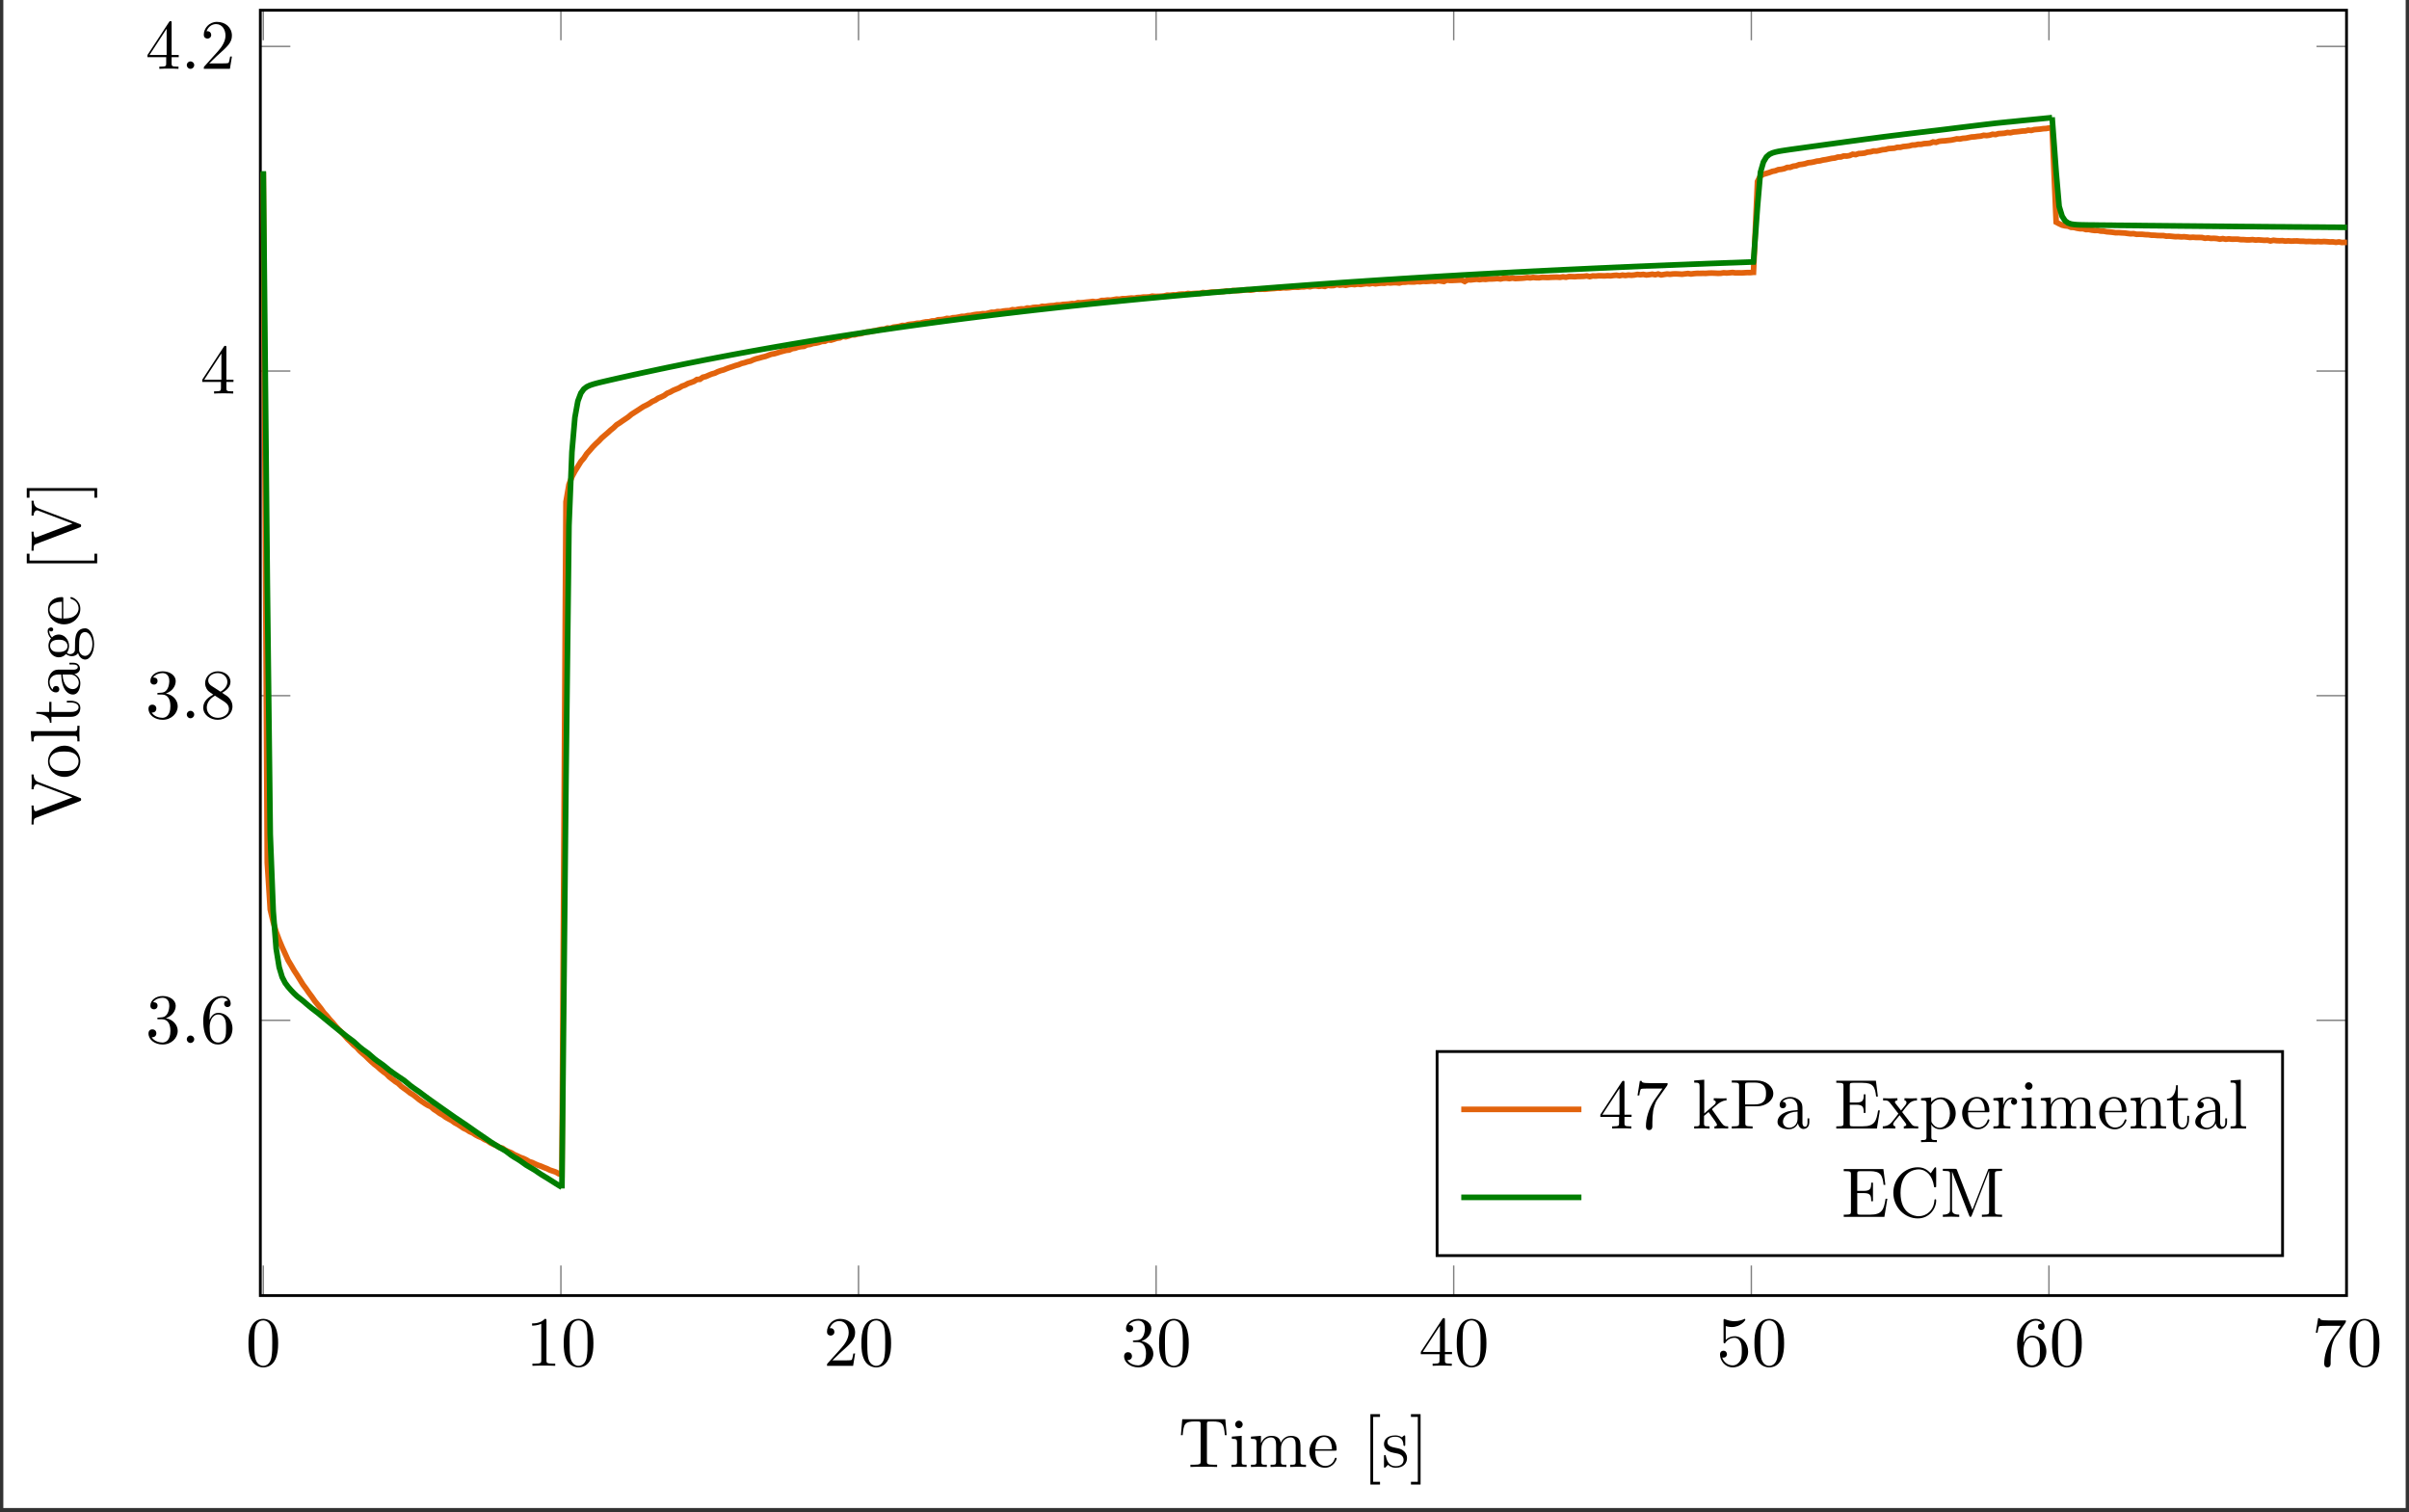 <svg xmlns="http://www.w3.org/2000/svg" xmlns:xlink="http://www.w3.org/1999/xlink" width="339.997pt" height="213.409pt" viewBox="0 0 339.997 213.409" version="1.2">
<rect x="0" y="0" width="339.997" height="213.409" fill="#333333" stroke="none"/>
<defs>
<g>
<symbol overflow="visible" id="glyph-1690116938336307-0-0">
<path style="stroke:none;" d=""></path>
</symbol>
<symbol overflow="visible" id="glyph-1690116938336307-0-1">
<path style="stroke:none;" d="M 4.578 -3.188 C 4.578 -3.969 4.516 -4.766 4.172 -5.5 C 3.719 -6.453 2.906 -6.625 2.484 -6.625 C 1.891 -6.625 1.156 -6.359 0.75 -5.438 C 0.438 -4.75 0.391 -3.969 0.391 -3.188 C 0.391 -2.438 0.422 -1.547 0.828 -0.781 C 1.266 0.016 1.984 0.219 2.469 0.219 C 3.016 0.219 3.766 0.016 4.203 -0.938 C 4.516 -1.625 4.578 -2.391 4.578 -3.188 Z M 2.469 0 C 2.094 0 1.5 -0.25 1.328 -1.203 C 1.219 -1.797 1.219 -2.719 1.219 -3.297 C 1.219 -3.938 1.219 -4.594 1.297 -5.125 C 1.484 -6.312 2.219 -6.406 2.469 -6.406 C 2.797 -6.406 3.453 -6.219 3.641 -5.234 C 3.75 -4.688 3.75 -3.922 3.75 -3.297 C 3.75 -2.547 3.75 -1.875 3.641 -1.25 C 3.484 -0.297 2.922 0 2.469 0 Z M 2.469 0 "></path>
</symbol>
<symbol overflow="visible" id="glyph-1690116938336307-0-2">
<path style="stroke:none;" d="M 2.922 -6.359 C 2.922 -6.594 2.922 -6.625 2.688 -6.625 C 2.078 -5.984 1.203 -5.984 0.891 -5.984 L 0.891 -5.672 C 1.078 -5.672 1.672 -5.672 2.188 -5.938 L 2.188 -0.781 C 2.188 -0.422 2.156 -0.312 1.266 -0.312 L 0.938 -0.312 L 0.938 0 C 1.297 -0.031 2.156 -0.031 2.547 -0.031 C 2.953 -0.031 3.812 -0.031 4.156 0 L 4.156 -0.312 L 3.844 -0.312 C 2.953 -0.312 2.922 -0.422 2.922 -0.781 Z M 2.922 -6.359 "></path>
</symbol>
<symbol overflow="visible" id="glyph-1690116938336307-0-3">
<path style="stroke:none;" d="M 1.266 -0.766 L 2.312 -1.781 C 3.859 -3.156 4.469 -3.703 4.469 -4.688 C 4.469 -5.828 3.562 -6.625 2.359 -6.625 C 1.234 -6.625 0.5 -5.703 0.5 -4.812 C 0.5 -4.266 1 -4.266 1.031 -4.266 C 1.188 -4.266 1.547 -4.375 1.547 -4.797 C 1.547 -5.047 1.359 -5.312 1.016 -5.312 C 0.938 -5.312 0.922 -5.312 0.891 -5.297 C 1.109 -5.938 1.656 -6.312 2.219 -6.312 C 3.125 -6.312 3.562 -5.5 3.562 -4.688 C 3.562 -3.891 3.062 -3.109 2.516 -2.5 L 0.609 -0.375 C 0.5 -0.266 0.5 -0.234 0.5 0 L 4.188 0 L 4.469 -1.734 L 4.219 -1.734 C 4.156 -1.438 4.094 -1 4 -0.844 C 3.922 -0.766 3.266 -0.766 3.047 -0.766 Z M 1.266 -0.766 "></path>
</symbol>
<symbol overflow="visible" id="glyph-1690116938336307-0-4">
<path style="stroke:none;" d="M 2.875 -3.5 C 3.703 -3.766 4.266 -4.469 4.266 -5.25 C 4.266 -6.062 3.406 -6.625 2.438 -6.625 C 1.438 -6.625 0.688 -6.016 0.688 -5.266 C 0.688 -4.938 0.906 -4.75 1.188 -4.75 C 1.5 -4.75 1.703 -4.969 1.703 -5.25 C 1.703 -5.75 1.234 -5.75 1.078 -5.75 C 1.391 -6.234 2.047 -6.375 2.406 -6.375 C 2.812 -6.375 3.359 -6.156 3.359 -5.25 C 3.359 -5.141 3.344 -4.562 3.078 -4.125 C 2.781 -3.641 2.438 -3.625 2.203 -3.609 C 2.109 -3.594 1.875 -3.578 1.812 -3.578 C 1.734 -3.562 1.656 -3.562 1.656 -3.453 C 1.656 -3.344 1.734 -3.344 1.891 -3.344 L 2.328 -3.344 C 3.156 -3.344 3.516 -2.672 3.516 -1.703 C 3.516 -0.344 2.828 -0.062 2.391 -0.062 C 1.969 -0.062 1.219 -0.234 0.875 -0.812 C 1.219 -0.766 1.531 -0.984 1.531 -1.359 C 1.531 -1.719 1.266 -1.922 0.969 -1.922 C 0.734 -1.922 0.422 -1.781 0.422 -1.344 C 0.422 -0.438 1.344 0.219 2.422 0.219 C 3.641 0.219 4.547 -0.688 4.547 -1.703 C 4.547 -2.516 3.922 -3.297 2.875 -3.5 Z M 2.875 -3.5 "></path>
</symbol>
<symbol overflow="visible" id="glyph-1690116938336307-0-5">
<path style="stroke:none;" d="M 2.922 -1.641 L 2.922 -0.781 C 2.922 -0.422 2.906 -0.312 2.172 -0.312 L 1.953 -0.312 L 1.953 0 C 2.359 -0.031 2.875 -0.031 3.297 -0.031 C 3.719 -0.031 4.25 -0.031 4.656 0 L 4.656 -0.312 L 4.438 -0.312 C 3.703 -0.312 3.688 -0.422 3.688 -0.781 L 3.688 -1.641 L 4.688 -1.641 L 4.688 -1.953 L 3.688 -1.953 L 3.688 -6.469 C 3.688 -6.672 3.688 -6.734 3.531 -6.734 C 3.438 -6.734 3.406 -6.734 3.328 -6.609 L 0.281 -1.953 L 0.281 -1.641 Z M 2.984 -1.953 L 0.562 -1.953 L 2.984 -5.656 Z M 2.984 -1.953 "></path>
</symbol>
<symbol overflow="visible" id="glyph-1690116938336307-0-6">
<path style="stroke:none;" d="M 4.469 -2 C 4.469 -3.188 3.641 -4.172 2.578 -4.172 C 2.094 -4.172 1.672 -4.016 1.312 -3.672 L 1.312 -5.609 C 1.516 -5.547 1.844 -5.469 2.156 -5.469 C 3.375 -5.469 4.078 -6.375 4.078 -6.516 C 4.078 -6.562 4.047 -6.625 3.969 -6.625 C 3.969 -6.625 3.938 -6.625 3.891 -6.594 C 3.703 -6.5 3.203 -6.297 2.547 -6.297 C 2.141 -6.297 1.688 -6.375 1.219 -6.578 C 1.141 -6.609 1.125 -6.609 1.109 -6.609 C 1 -6.609 1 -6.531 1 -6.375 L 1 -3.422 C 1 -3.25 1 -3.172 1.141 -3.172 C 1.219 -3.172 1.234 -3.203 1.266 -3.266 C 1.375 -3.422 1.75 -3.953 2.547 -3.953 C 3.078 -3.953 3.312 -3.5 3.406 -3.312 C 3.562 -2.953 3.578 -2.562 3.578 -2.062 C 3.578 -1.719 3.578 -1.125 3.344 -0.703 C 3.094 -0.312 2.734 -0.062 2.281 -0.062 C 1.547 -0.062 0.984 -0.594 0.812 -1.172 C 0.844 -1.156 0.875 -1.156 0.984 -1.156 C 1.312 -1.156 1.484 -1.406 1.484 -1.641 C 1.484 -1.875 1.312 -2.125 0.984 -2.125 C 0.844 -2.125 0.5 -2.062 0.5 -1.594 C 0.5 -0.75 1.188 0.219 2.297 0.219 C 3.453 0.219 4.469 -0.734 4.469 -2 Z M 4.469 -2 "></path>
</symbol>
<symbol overflow="visible" id="glyph-1690116938336307-0-7">
<path style="stroke:none;" d="M 1.312 -3.266 L 1.312 -3.5 C 1.312 -6.016 2.547 -6.375 3.047 -6.375 C 3.297 -6.375 3.703 -6.312 3.922 -5.969 C 3.781 -5.969 3.375 -5.969 3.375 -5.531 C 3.375 -5.219 3.625 -5.062 3.828 -5.062 C 4 -5.062 4.297 -5.156 4.297 -5.547 C 4.297 -6.141 3.859 -6.625 3.031 -6.625 C 1.766 -6.625 0.422 -5.344 0.422 -3.141 C 0.422 -0.484 1.562 0.219 2.5 0.219 C 3.594 0.219 4.547 -0.719 4.547 -2.031 C 4.547 -3.297 3.656 -4.25 2.547 -4.25 C 1.875 -4.25 1.516 -3.734 1.312 -3.266 Z M 2.5 -0.062 C 1.875 -0.062 1.562 -0.656 1.516 -0.812 C 1.328 -1.266 1.328 -2.062 1.328 -2.25 C 1.328 -3.016 1.656 -4.016 2.547 -4.016 C 2.703 -4.016 3.156 -4.016 3.469 -3.406 C 3.641 -3.031 3.641 -2.531 3.641 -2.031 C 3.641 -1.562 3.641 -1.062 3.484 -0.703 C 3.188 -0.109 2.719 -0.062 2.5 -0.062 Z M 2.5 -0.062 "></path>
</symbol>
<symbol overflow="visible" id="glyph-1690116938336307-0-8">
<path style="stroke:none;" d="M 4.734 -6.047 C 4.812 -6.172 4.812 -6.188 4.812 -6.406 L 2.406 -6.406 C 1.188 -6.406 1.172 -6.531 1.141 -6.719 L 0.891 -6.719 L 0.562 -4.672 L 0.812 -4.672 C 0.828 -4.828 0.922 -5.453 1.047 -5.578 C 1.125 -5.641 1.891 -5.641 2.031 -5.641 L 4.078 -5.641 C 3.969 -5.469 3.188 -4.391 2.969 -4.062 C 2.078 -2.719 1.75 -1.344 1.75 -0.328 C 1.75 -0.234 1.75 0.219 2.203 0.219 C 2.656 0.219 2.656 -0.234 2.656 -0.328 L 2.656 -0.828 C 2.656 -1.375 2.688 -1.922 2.766 -2.469 C 2.812 -2.688 2.953 -3.547 3.391 -4.156 Z M 4.734 -6.047 "></path>
</symbol>
<symbol overflow="visible" id="glyph-1690116938336307-0-9">
<path style="stroke:none;" d="M 1.625 -4.547 C 1.156 -4.844 1.125 -5.172 1.125 -5.344 C 1.125 -5.953 1.766 -6.375 2.469 -6.375 C 3.203 -6.375 3.828 -5.859 3.828 -5.141 C 3.828 -4.578 3.453 -4.094 2.859 -3.75 Z M 3.078 -3.594 C 3.781 -3.969 4.266 -4.484 4.266 -5.141 C 4.266 -6.047 3.391 -6.625 2.484 -6.625 C 1.484 -6.625 0.688 -5.891 0.688 -4.953 C 0.688 -4.781 0.703 -4.328 1.125 -3.859 C 1.234 -3.75 1.594 -3.5 1.844 -3.328 C 1.266 -3.047 0.422 -2.484 0.422 -1.5 C 0.422 -0.453 1.438 0.219 2.469 0.219 C 3.594 0.219 4.547 -0.609 4.547 -1.672 C 4.547 -2.031 4.438 -2.469 4.047 -2.891 C 3.859 -3.094 3.703 -3.203 3.078 -3.594 Z M 2.078 -3.188 L 3.297 -2.406 C 3.578 -2.219 4.047 -1.922 4.047 -1.312 C 4.047 -0.578 3.297 -0.062 2.484 -0.062 C 1.625 -0.062 0.922 -0.672 0.922 -1.5 C 0.922 -2.078 1.234 -2.719 2.078 -3.188 Z M 2.078 -3.188 "></path>
</symbol>
<symbol overflow="visible" id="glyph-1690116938336307-1-0">
<path style="stroke:none;" d=""></path>
</symbol>
<symbol overflow="visible" id="glyph-1690116938336307-1-1">
<path style="stroke:none;" d="M 1.906 -0.531 C 1.906 -0.812 1.672 -1.047 1.375 -1.047 C 1.094 -1.047 0.859 -0.812 0.859 -0.531 C 0.859 -0.234 1.094 0 1.375 0 C 1.672 0 1.906 -0.234 1.906 -0.531 Z M 1.906 -0.531 "></path>
</symbol>
<symbol overflow="visible" id="glyph-1690116938336307-2-0">
<path style="stroke:none;" d=""></path>
</symbol>
<symbol overflow="visible" id="glyph-1690116938336307-2-1">
<path style="stroke:none;" d="M 6.812 -4.484 L 6.625 -6.734 L 0.547 -6.734 L 0.359 -4.484 L 0.609 -4.484 C 0.75 -6.094 0.891 -6.422 2.391 -6.422 C 2.578 -6.422 2.828 -6.422 2.938 -6.406 C 3.141 -6.359 3.141 -6.25 3.141 -6.016 L 3.141 -0.781 C 3.141 -0.453 3.141 -0.312 2.094 -0.312 L 1.703 -0.312 L 1.703 0 C 2.109 -0.031 3.125 -0.031 3.578 -0.031 C 4.031 -0.031 5.062 -0.031 5.469 0 L 5.469 -0.312 L 5.062 -0.312 C 4.031 -0.312 4.031 -0.453 4.031 -0.781 L 4.031 -6.016 C 4.031 -6.219 4.031 -6.359 4.203 -6.406 C 4.312 -6.422 4.578 -6.422 4.766 -6.422 C 6.266 -6.422 6.422 -6.094 6.562 -4.484 Z M 6.812 -4.484 "></path>
</symbol>
<symbol overflow="visible" id="glyph-1690116938336307-2-2">
<path style="stroke:none;" d="M 2.453 0 L 2.453 -0.312 C 1.797 -0.312 1.766 -0.359 1.766 -0.75 L 1.766 -4.391 L 0.375 -4.281 L 0.375 -3.969 C 1.016 -3.969 1.109 -3.922 1.109 -3.422 L 1.109 -0.75 C 1.109 -0.312 1 -0.312 0.328 -0.312 L 0.328 0 L 1.422 -0.031 C 1.766 -0.031 2.109 -0.016 2.453 0 Z M 1.906 -6 C 1.906 -6.266 1.672 -6.531 1.375 -6.531 C 1.047 -6.531 0.844 -6.25 0.844 -6 C 0.844 -5.734 1.078 -5.469 1.375 -5.469 C 1.703 -5.469 1.906 -5.75 1.906 -6 Z M 1.906 -6 "></path>
</symbol>
<symbol overflow="visible" id="glyph-1690116938336307-2-3">
<path style="stroke:none;" d="M 8.078 0 L 8.078 -0.312 C 7.562 -0.312 7.312 -0.312 7.297 -0.609 L 7.297 -2.5 C 7.297 -3.359 7.297 -3.672 7 -4.031 C 6.859 -4.188 6.531 -4.391 5.953 -4.391 C 5.125 -4.391 4.688 -3.797 4.516 -3.422 C 4.375 -4.281 3.641 -4.391 3.188 -4.391 C 2.469 -4.391 2 -3.969 1.719 -3.344 L 1.719 -4.391 L 0.312 -4.281 L 0.312 -3.969 C 1.016 -3.969 1.094 -3.906 1.094 -3.422 L 1.094 -0.75 C 1.094 -0.312 0.984 -0.312 0.312 -0.312 L 0.312 0 L 1.438 -0.031 L 2.547 0 L 2.547 -0.312 C 1.891 -0.312 1.781 -0.312 1.781 -0.75 L 1.781 -2.578 C 1.781 -3.625 2.484 -4.172 3.125 -4.172 C 3.75 -4.172 3.859 -3.641 3.859 -3.078 L 3.859 -0.75 C 3.859 -0.312 3.75 -0.312 3.078 -0.312 L 3.078 0 L 4.203 -0.031 L 5.312 0 L 5.312 -0.312 C 4.656 -0.312 4.547 -0.312 4.547 -0.75 L 4.547 -2.578 C 4.547 -3.625 5.25 -4.172 5.891 -4.172 C 6.516 -4.172 6.625 -3.641 6.625 -3.078 L 6.625 -0.75 C 6.625 -0.312 6.516 -0.312 5.844 -0.312 L 5.844 0 L 6.969 -0.031 Z M 8.078 0 "></path>
</symbol>
<symbol overflow="visible" id="glyph-1690116938336307-2-4">
<path style="stroke:none;" d="M 4.125 -1.188 C 4.125 -1.281 4.047 -1.297 4 -1.297 C 3.906 -1.297 3.891 -1.25 3.859 -1.156 C 3.516 -0.141 2.625 -0.141 2.531 -0.141 C 2.031 -0.141 1.625 -0.438 1.406 -0.812 C 1.109 -1.281 1.109 -1.938 1.109 -2.297 L 3.875 -2.297 C 4.094 -2.297 4.125 -2.297 4.125 -2.5 C 4.125 -3.484 3.594 -4.453 2.344 -4.453 C 1.188 -4.453 0.281 -3.422 0.281 -2.188 C 0.281 -0.859 1.328 0.109 2.469 0.109 C 3.672 0.109 4.125 -1 4.125 -1.188 Z M 3.469 -2.5 L 1.109 -2.5 C 1.172 -3.984 2 -4.234 2.344 -4.234 C 3.375 -4.234 3.469 -2.891 3.469 -2.5 Z M 3.469 -2.5 "></path>
</symbol>
<symbol overflow="visible" id="glyph-1690116938336307-2-5">
<path style="stroke:none;" d="M 2.531 2.484 L 2.531 2.094 L 1.562 2.094 L 1.562 -7.062 L 2.531 -7.062 L 2.531 -7.453 L 1.172 -7.453 L 1.172 2.484 Z M 2.531 2.484 "></path>
</symbol>
<symbol overflow="visible" id="glyph-1690116938336307-2-6">
<path style="stroke:none;" d="M 3.578 -1.266 C 3.578 -1.797 3.281 -2.094 3.156 -2.219 C 2.828 -2.531 2.438 -2.609 2.031 -2.688 C 1.469 -2.797 0.812 -2.938 0.812 -3.516 C 0.812 -3.859 1.062 -4.266 1.922 -4.266 C 3.016 -4.266 3.062 -3.375 3.078 -3.062 C 3.094 -2.969 3.203 -2.969 3.203 -2.969 C 3.328 -2.969 3.328 -3.016 3.328 -3.203 L 3.328 -4.219 C 3.328 -4.375 3.328 -4.453 3.219 -4.453 C 3.172 -4.453 3.156 -4.453 3.016 -4.328 C 2.984 -4.297 2.891 -4.203 2.859 -4.172 C 2.469 -4.453 2.062 -4.453 1.922 -4.453 C 0.703 -4.453 0.328 -3.781 0.328 -3.234 C 0.328 -2.875 0.484 -2.609 0.75 -2.391 C 1.078 -2.125 1.344 -2.062 2.062 -1.922 C 2.281 -1.891 3.094 -1.734 3.094 -1.016 C 3.094 -0.5 2.75 -0.109 1.984 -0.109 C 1.141 -0.109 0.781 -0.672 0.594 -1.516 C 0.562 -1.656 0.562 -1.688 0.453 -1.688 C 0.328 -1.688 0.328 -1.625 0.328 -1.438 L 0.328 -0.125 C 0.328 0.047 0.328 0.109 0.438 0.109 C 0.484 0.109 0.5 0.094 0.688 -0.094 C 0.703 -0.109 0.703 -0.125 0.891 -0.312 C 1.328 0.094 1.766 0.109 1.984 0.109 C 3.125 0.109 3.578 -0.562 3.578 -1.266 Z M 3.578 -1.266 "></path>
</symbol>
<symbol overflow="visible" id="glyph-1690116938336307-2-7">
<path style="stroke:none;" d="M 1.578 2.484 L 1.578 -7.453 L 0.219 -7.453 L 0.219 -7.062 L 1.188 -7.062 L 1.188 2.094 L 0.219 2.094 L 0.219 2.484 Z M 1.578 2.484 "></path>
</symbol>
<symbol overflow="visible" id="glyph-1690116938336307-2-8">
<path style="stroke:none;" d="M 4.688 -1.641 L 4.688 -1.953 L 3.688 -1.953 L 3.688 -6.469 C 3.688 -6.672 3.688 -6.734 3.531 -6.734 C 3.438 -6.734 3.406 -6.734 3.328 -6.609 L 0.281 -1.953 L 0.281 -1.641 L 2.922 -1.641 L 2.922 -0.781 C 2.922 -0.422 2.906 -0.312 2.172 -0.312 L 1.953 -0.312 L 1.953 0 C 2.359 -0.031 2.875 -0.031 3.297 -0.031 C 3.719 -0.031 4.25 -0.031 4.656 0 L 4.656 -0.312 L 4.438 -0.312 C 3.703 -0.312 3.688 -0.422 3.688 -0.781 L 3.688 -1.641 Z M 2.984 -1.953 L 0.562 -1.953 L 2.984 -5.656 Z M 2.984 -1.953 "></path>
</symbol>
<symbol overflow="visible" id="glyph-1690116938336307-2-9">
<path style="stroke:none;" d="M 4.812 -6.406 L 2.406 -6.406 C 1.188 -6.406 1.172 -6.531 1.141 -6.719 L 0.891 -6.719 L 0.562 -4.672 L 0.812 -4.672 C 0.828 -4.828 0.922 -5.453 1.047 -5.578 C 1.125 -5.641 1.891 -5.641 2.031 -5.641 L 4.078 -5.641 L 2.969 -4.062 C 2.078 -2.719 1.75 -1.344 1.75 -0.328 C 1.75 -0.234 1.75 0.219 2.203 0.219 C 2.656 0.219 2.656 -0.234 2.656 -0.328 L 2.656 -0.828 C 2.656 -1.375 2.688 -1.922 2.766 -2.469 C 2.812 -2.688 2.953 -3.547 3.391 -4.156 L 4.734 -6.047 C 4.812 -6.172 4.812 -6.188 4.812 -6.406 Z M 4.812 -6.406 "></path>
</symbol>
<symbol overflow="visible" id="glyph-1690116938336307-2-10">
<path style="stroke:none;" d="M 5.078 0 L 5.078 -0.312 C 4.703 -0.312 4.484 -0.312 4.109 -0.828 L 2.859 -2.609 C 2.844 -2.641 2.797 -2.688 2.797 -2.719 C 2.797 -2.766 3.5 -3.359 3.594 -3.438 C 4.219 -3.938 4.641 -3.969 4.844 -3.969 L 4.844 -4.281 C 4.562 -4.25 4.438 -4.25 4.156 -4.25 C 3.797 -4.25 3.188 -4.266 3.047 -4.281 L 3.047 -3.969 C 3.234 -3.969 3.328 -3.859 3.328 -3.734 C 3.328 -3.531 3.188 -3.406 3.109 -3.344 L 1.703 -2.125 L 1.703 -6.891 L 0.281 -6.781 L 0.281 -6.484 C 0.969 -6.484 1.047 -6.406 1.047 -5.922 L 1.047 -0.75 C 1.047 -0.312 0.938 -0.312 0.281 -0.312 L 0.281 0 L 1.359 -0.031 L 2.453 0 L 2.453 -0.312 C 1.781 -0.312 1.672 -0.312 1.672 -0.75 L 1.672 -1.781 L 2.312 -2.328 C 3.078 -1.266 3.5 -0.719 3.5 -0.531 C 3.5 -0.344 3.328 -0.312 3.141 -0.312 L 3.141 0 L 4.219 -0.031 C 4.5 -0.031 4.797 -0.016 5.078 0 Z M 5.078 0 "></path>
</symbol>
<symbol overflow="visible" id="glyph-1690116938336307-2-11">
<path style="stroke:none;" d="M 6.203 -4.938 C 6.203 -5.906 5.219 -6.781 3.859 -6.781 L 0.344 -6.781 L 0.344 -6.484 L 0.594 -6.484 C 1.344 -6.484 1.375 -6.375 1.375 -6.016 L 1.375 -0.781 C 1.375 -0.422 1.344 -0.312 0.594 -0.312 L 0.344 -0.312 L 0.344 0 C 0.703 -0.031 1.438 -0.031 1.812 -0.031 C 2.188 -0.031 2.938 -0.031 3.281 0 L 3.281 -0.312 L 3.047 -0.312 C 2.281 -0.312 2.25 -0.422 2.25 -0.781 L 2.25 -3.141 L 3.938 -3.141 C 5.125 -3.141 6.203 -3.938 6.203 -4.938 Z M 5.172 -4.938 C 5.172 -4.469 5.172 -3.406 3.594 -3.406 L 2.219 -3.406 L 2.219 -6.078 C 2.219 -6.406 2.25 -6.484 2.719 -6.484 L 3.594 -6.484 C 5.172 -6.484 5.172 -5.422 5.172 -4.938 Z M 5.172 -4.938 "></path>
</symbol>
<symbol overflow="visible" id="glyph-1690116938336307-2-12">
<path style="stroke:none;" d="M 4.797 -0.891 L 4.797 -1.438 L 4.547 -1.438 L 4.547 -0.891 C 4.547 -0.312 4.297 -0.25 4.188 -0.25 C 3.859 -0.25 3.828 -0.703 3.828 -0.75 L 3.828 -2.734 C 3.828 -3.156 3.828 -3.531 3.469 -3.906 C 3.078 -4.297 2.578 -4.453 2.109 -4.453 C 1.297 -4.453 0.609 -3.984 0.609 -3.328 C 0.609 -3.031 0.812 -2.859 1.062 -2.859 C 1.344 -2.859 1.516 -3.062 1.516 -3.312 C 1.516 -3.438 1.469 -3.766 1.016 -3.781 C 1.281 -4.125 1.766 -4.234 2.094 -4.234 C 2.578 -4.234 3.141 -3.844 3.141 -2.969 L 3.141 -2.594 C 2.641 -2.562 1.938 -2.531 1.312 -2.234 C 0.562 -1.891 0.312 -1.375 0.312 -0.938 C 0.312 -0.141 1.281 0.109 1.906 0.109 C 2.562 0.109 3.016 -0.281 3.203 -0.75 C 3.25 -0.359 3.516 0.062 3.984 0.062 C 4.188 0.062 4.797 -0.078 4.797 -0.891 Z M 3.141 -1.391 C 3.141 -0.453 2.422 -0.109 1.984 -0.109 C 1.484 -0.109 1.078 -0.453 1.078 -0.953 C 1.078 -1.5 1.5 -2.328 3.141 -2.391 Z M 3.141 -1.391 "></path>
</symbol>
<symbol overflow="visible" id="glyph-1690116938336307-2-13">
<path style="stroke:none;" d="M 6.484 -2.562 L 6.234 -2.562 C 5.984 -1.031 5.75 -0.312 4.047 -0.312 L 2.719 -0.312 C 2.25 -0.312 2.234 -0.375 2.234 -0.703 L 2.234 -3.359 L 3.125 -3.359 C 4.094 -3.359 4.203 -3.047 4.203 -2.203 L 4.453 -2.203 L 4.453 -4.828 L 4.203 -4.828 C 4.203 -3.969 4.094 -3.672 3.125 -3.672 L 2.234 -3.672 L 2.234 -6.047 C 2.234 -6.375 2.25 -6.453 2.719 -6.453 L 4 -6.453 C 5.531 -6.453 5.797 -5.906 5.953 -4.516 L 6.203 -4.516 L 5.922 -6.75 L 0.328 -6.75 L 0.328 -6.453 L 0.562 -6.453 C 1.328 -6.453 1.344 -6.344 1.344 -5.984 L 1.344 -0.781 C 1.344 -0.422 1.328 -0.312 0.562 -0.312 L 0.328 -0.312 L 0.328 0 L 6.062 0 Z M 6.484 -2.562 "></path>
</symbol>
<symbol overflow="visible" id="glyph-1690116938336307-2-14">
<path style="stroke:none;" d="M 5.125 0 L 5.125 -0.312 C 4.594 -0.312 4.406 -0.328 4.188 -0.609 L 2.859 -2.328 C 3.156 -2.719 3.531 -3.203 3.766 -3.453 C 4.078 -3.812 4.484 -3.969 4.953 -3.969 L 4.953 -4.281 C 4.688 -4.266 4.391 -4.25 4.141 -4.25 C 3.828 -4.25 3.312 -4.266 3.188 -4.281 L 3.188 -3.969 C 3.391 -3.953 3.469 -3.828 3.469 -3.672 C 3.469 -3.516 3.375 -3.375 3.312 -3.312 L 2.703 -2.547 L 1.922 -3.547 C 1.844 -3.641 1.844 -3.672 1.844 -3.734 C 1.844 -3.875 1.984 -3.969 2.188 -3.969 L 2.188 -4.281 L 1.109 -4.25 C 0.906 -4.25 0.438 -4.266 0.172 -4.281 L 0.172 -3.969 C 0.859 -3.969 0.875 -3.969 1.344 -3.375 L 2.328 -2.094 C 1.859 -1.484 1.859 -1.469 1.391 -0.906 C 0.922 -0.328 0.328 -0.312 0.125 -0.312 L 0.125 0 C 0.375 -0.016 0.688 -0.031 0.938 -0.031 L 1.891 0 L 1.891 -0.312 C 1.672 -0.344 1.594 -0.469 1.594 -0.609 C 1.594 -0.828 1.891 -1.156 2.5 -1.875 L 3.25 -0.891 C 3.328 -0.781 3.453 -0.609 3.453 -0.562 C 3.453 -0.469 3.375 -0.312 3.094 -0.312 L 3.094 0 L 4.172 -0.031 C 4.438 -0.031 4.828 -0.016 5.125 0 Z M 5.125 0 "></path>
</symbol>
<symbol overflow="visible" id="glyph-1690116938336307-2-15">
<path style="stroke:none;" d="M 5.172 -2.141 C 5.172 -3.406 4.219 -4.391 3.094 -4.391 C 2.328 -4.391 1.906 -3.953 1.703 -3.734 L 1.703 -4.391 L 0.281 -4.281 L 0.281 -3.969 C 0.984 -3.969 1.047 -3.922 1.047 -3.484 L 1.047 1.172 C 1.047 1.625 0.938 1.625 0.281 1.625 L 0.281 1.922 L 1.391 1.891 L 2.516 1.922 L 2.516 1.625 C 1.844 1.625 1.734 1.625 1.734 1.172 L 1.734 -0.594 C 1.781 -0.422 2.203 0.109 2.969 0.109 C 4.141 0.109 5.172 -0.859 5.172 -2.141 Z M 4.359 -2.141 C 4.359 -0.938 3.656 -0.109 2.922 -0.109 C 2.531 -0.109 2.141 -0.312 1.875 -0.719 C 1.734 -0.922 1.734 -0.938 1.734 -1.141 L 1.734 -3.344 C 2.031 -3.859 2.516 -4.141 3.016 -4.141 C 3.75 -4.141 4.359 -3.266 4.359 -2.141 Z M 4.359 -2.141 "></path>
</symbol>
<symbol overflow="visible" id="glyph-1690116938336307-2-16">
<path style="stroke:none;" d="M 3.625 -3.781 C 3.625 -4.109 3.312 -4.391 2.875 -4.391 C 2.156 -4.391 1.797 -3.734 1.656 -3.297 L 1.656 -4.391 L 0.281 -4.281 L 0.281 -3.969 C 0.969 -3.969 1.047 -3.906 1.047 -3.422 L 1.047 -0.75 C 1.047 -0.312 0.938 -0.312 0.281 -0.312 L 0.281 0 L 1.406 -0.031 C 1.812 -0.031 2.281 -0.031 2.672 0 L 2.672 -0.312 L 2.469 -0.312 C 1.734 -0.312 1.703 -0.422 1.703 -0.781 L 1.703 -2.312 C 1.703 -3.297 2.125 -4.172 2.875 -4.172 C 2.953 -4.172 2.969 -4.172 2.984 -4.156 C 2.969 -4.156 2.766 -4.031 2.766 -3.781 C 2.766 -3.5 2.969 -3.344 3.188 -3.344 C 3.375 -3.344 3.625 -3.469 3.625 -3.781 Z M 3.625 -3.781 "></path>
</symbol>
<symbol overflow="visible" id="glyph-1690116938336307-2-17">
<path style="stroke:none;" d="M 5.312 0 L 5.312 -0.312 C 4.797 -0.312 4.547 -0.312 4.547 -0.609 L 4.547 -2.5 C 4.547 -3.359 4.547 -3.672 4.234 -4.031 C 4.094 -4.188 3.766 -4.391 3.188 -4.391 C 2.469 -4.391 2 -3.969 1.719 -3.344 L 1.719 -4.391 L 0.312 -4.281 L 0.312 -3.969 C 1.016 -3.969 1.094 -3.906 1.094 -3.422 L 1.094 -0.75 C 1.094 -0.312 0.984 -0.312 0.312 -0.312 L 0.312 0 L 1.438 -0.031 L 2.547 0 L 2.547 -0.312 C 1.891 -0.312 1.781 -0.312 1.781 -0.75 L 1.781 -2.578 C 1.781 -3.625 2.484 -4.172 3.125 -4.172 C 3.75 -4.172 3.859 -3.641 3.859 -3.078 L 3.859 -0.75 C 3.859 -0.312 3.75 -0.312 3.078 -0.312 L 3.078 0 L 4.203 -0.031 Z M 5.312 0 "></path>
</symbol>
<symbol overflow="visible" id="glyph-1690116938336307-2-18">
<path style="stroke:none;" d="M 3.297 -1.234 L 3.297 -1.797 L 3.047 -1.797 L 3.047 -1.25 C 3.047 -0.516 2.75 -0.141 2.391 -0.141 C 1.719 -0.141 1.719 -1.047 1.719 -1.219 L 1.719 -3.969 L 3.141 -3.969 L 3.141 -4.281 L 1.719 -4.281 L 1.719 -6.109 L 1.469 -6.109 C 1.453 -5.297 1.156 -4.234 0.188 -4.188 L 0.188 -3.969 L 1.031 -3.969 L 1.031 -1.234 C 1.031 -0.016 1.953 0.109 2.312 0.109 C 3.016 0.109 3.297 -0.594 3.297 -1.234 Z M 3.297 -1.234 "></path>
</symbol>
<symbol overflow="visible" id="glyph-1690116938336307-2-19">
<path style="stroke:none;" d="M 2.531 0 L 2.531 -0.312 C 1.875 -0.312 1.766 -0.312 1.766 -0.75 L 1.766 -6.891 L 0.328 -6.781 L 0.328 -6.484 C 1.031 -6.484 1.109 -6.406 1.109 -5.922 L 1.109 -0.75 C 1.109 -0.312 1 -0.312 0.328 -0.312 L 0.328 0 L 1.438 -0.031 Z M 2.531 0 "></path>
</symbol>
<symbol overflow="visible" id="glyph-1690116938336307-2-20">
<path style="stroke:none;" d="M 6.609 -2.312 C 6.609 -2.422 6.609 -2.484 6.484 -2.484 C 6.375 -2.484 6.375 -2.422 6.359 -2.328 C 6.281 -0.906 5.219 -0.094 4.141 -0.094 C 3.531 -0.094 1.578 -0.422 1.578 -3.391 C 1.578 -6.359 3.516 -6.703 4.125 -6.703 C 5.203 -6.703 6.094 -5.797 6.297 -4.344 C 6.312 -4.203 6.312 -4.172 6.453 -4.172 C 6.609 -4.172 6.609 -4.203 6.609 -4.406 L 6.609 -6.766 C 6.609 -6.938 6.609 -7 6.5 -7 C 6.453 -7 6.422 -7 6.344 -6.891 L 5.844 -6.156 C 5.469 -6.516 4.969 -7 4.016 -7 C 2.156 -7 0.562 -5.422 0.562 -3.406 C 0.562 -1.344 2.172 0.219 4.016 0.219 C 5.641 0.219 6.609 -1.156 6.609 -2.312 Z M 6.609 -2.312 "></path>
</symbol>
<symbol overflow="visible" id="glyph-1690116938336307-2-21">
<path style="stroke:none;" d="M 8.734 0 L 8.734 -0.312 L 8.5 -0.312 C 7.734 -0.312 7.719 -0.422 7.719 -0.781 L 7.719 -6.016 C 7.719 -6.375 7.734 -6.484 8.5 -6.484 L 8.734 -6.484 L 8.734 -6.781 L 7.062 -6.781 C 6.797 -6.781 6.797 -6.781 6.734 -6.594 L 4.547 -1 L 2.391 -6.562 C 2.312 -6.781 2.281 -6.781 2.047 -6.781 L 0.375 -6.781 L 0.375 -6.484 L 0.609 -6.484 C 1.375 -6.484 1.391 -6.375 1.391 -6.016 L 1.391 -1.047 C 1.391 -0.781 1.391 -0.312 0.375 -0.312 L 0.375 0 L 1.531 -0.031 L 2.688 0 L 2.688 -0.312 C 1.672 -0.312 1.672 -0.781 1.672 -1.047 L 1.672 -6.406 L 4.078 -0.219 C 4.125 -0.094 4.172 0 4.266 0 C 4.375 0 4.406 -0.078 4.453 -0.188 L 6.891 -6.484 L 6.906 -6.484 L 6.906 -0.781 C 6.906 -0.422 6.891 -0.312 6.125 -0.312 L 5.891 -0.312 L 5.891 0 C 6.25 -0.031 6.922 -0.031 7.312 -0.031 C 7.703 -0.031 8.375 -0.031 8.734 0 Z M 8.734 0 "></path>
</symbol>
<symbol overflow="visible" id="glyph-1690116938336307-3-0">
<path style="stroke:none;" d=""></path>
</symbol>
<symbol overflow="visible" id="glyph-1690116938336307-3-1">
<path style="stroke:none;" d="M -6.484 -7.25 L -6.781 -7.25 C -6.766 -6.953 -6.75 -6.547 -6.75 -6.297 L -6.781 -5.156 L -6.484 -5.156 C -6.469 -5.672 -6.219 -5.891 -5.984 -5.891 C -5.906 -5.891 -5.844 -5.859 -5.781 -5.828 L -1 -4.016 L -6.016 -2.109 C -6.156 -2.062 -6.188 -2.062 -6.188 -2.062 C -6.484 -2.062 -6.484 -2.625 -6.484 -2.875 L -6.781 -2.875 C -6.75 -2.516 -6.75 -1.828 -6.75 -1.453 L -6.781 -0.188 L -6.484 -0.188 C -6.484 -0.828 -6.484 -1.031 -6.109 -1.156 L 0 -3.469 C 0.188 -3.531 0.219 -3.594 0.219 -3.719 C 0.219 -3.891 0.172 -3.906 0.031 -3.953 L -5.812 -6.172 C -6.188 -6.312 -6.469 -6.578 -6.484 -7.25 Z M -6.484 -7.25 "></path>
</symbol>
<symbol overflow="visible" id="glyph-1690116938336307-3-2">
<path style="stroke:none;" d="M -2.125 -4.688 C -3.406 -4.688 -4.453 -3.688 -4.453 -2.484 C -4.453 -1.25 -3.375 -0.281 -2.125 -0.281 C -0.844 -0.281 0.109 -1.312 0.109 -2.469 C 0.109 -3.672 -0.859 -4.688 -2.125 -4.688 Z M -2.203 -3.859 C -1.844 -3.859 -1.312 -3.859 -0.875 -3.641 C -0.422 -3.422 -0.141 -2.984 -0.141 -2.484 C -0.141 -2.062 -0.344 -1.625 -0.812 -1.344 C -1.25 -1.109 -1.844 -1.109 -2.203 -1.109 C -2.594 -1.109 -3.125 -1.109 -3.562 -1.344 C -4.031 -1.609 -4.234 -2.078 -4.234 -2.469 C -4.234 -2.906 -4.016 -3.344 -3.594 -3.594 C -3.156 -3.859 -2.578 -3.859 -2.203 -3.859 Z M -2.203 -3.859 "></path>
</symbol>
<symbol overflow="visible" id="glyph-1690116938336307-3-3">
<path style="stroke:none;" d="M 0 -2.531 L -0.312 -2.531 C -0.312 -1.875 -0.312 -1.766 -0.75 -1.766 L -6.891 -1.766 L -6.781 -0.328 L -6.484 -0.328 C -6.484 -1.031 -6.406 -1.109 -5.922 -1.109 L -0.75 -1.109 C -0.312 -1.109 -0.312 -1 -0.312 -0.328 L 0 -0.328 L -0.031 -1.438 Z M 0 -2.531 "></path>
</symbol>
<symbol overflow="visible" id="glyph-1690116938336307-3-4">
<path style="stroke:none;" d="M -1.234 -3.297 L -1.797 -3.297 L -1.797 -3.047 L -1.25 -3.047 C -0.516 -3.047 -0.141 -2.75 -0.141 -2.391 C -0.141 -1.719 -1.047 -1.719 -1.219 -1.719 L -3.969 -1.719 L -3.969 -3.141 L -4.281 -3.141 L -4.281 -1.719 L -6.109 -1.719 L -6.109 -1.469 C -5.297 -1.453 -4.234 -1.156 -4.188 -0.188 L -3.969 -0.188 L -3.969 -1.031 L -1.234 -1.031 C -0.016 -1.031 0.109 -1.953 0.109 -2.312 C 0.109 -3.016 -0.594 -3.297 -1.234 -3.297 Z M -1.234 -3.297 "></path>
</symbol>
<symbol overflow="visible" id="glyph-1690116938336307-3-5">
<path style="stroke:none;" d="M -0.891 -4.797 L -1.438 -4.797 L -1.438 -4.547 L -0.891 -4.547 C -0.312 -4.547 -0.25 -4.297 -0.25 -4.188 C -0.25 -3.859 -0.703 -3.828 -0.75 -3.828 L -2.734 -3.828 C -3.156 -3.828 -3.531 -3.828 -3.906 -3.469 C -4.297 -3.078 -4.453 -2.578 -4.453 -2.109 C -4.453 -1.297 -3.984 -0.609 -3.328 -0.609 C -3.031 -0.609 -2.859 -0.812 -2.859 -1.062 C -2.859 -1.344 -3.062 -1.516 -3.312 -1.516 C -3.438 -1.516 -3.766 -1.469 -3.781 -1.016 C -4.125 -1.281 -4.234 -1.766 -4.234 -2.094 C -4.234 -2.578 -3.844 -3.141 -2.969 -3.141 L -2.594 -3.141 C -2.562 -2.641 -2.531 -1.938 -2.234 -1.312 C -1.891 -0.562 -1.375 -0.312 -0.938 -0.312 C -0.141 -0.312 0.109 -1.281 0.109 -1.906 C 0.109 -2.562 -0.281 -3.016 -0.75 -3.203 C -0.359 -3.25 0.062 -3.516 0.062 -3.984 C 0.062 -4.188 -0.078 -4.797 -0.891 -4.797 Z M -1.391 -3.141 C -0.453 -3.141 -0.109 -2.422 -0.109 -1.984 C -0.109 -1.484 -0.453 -1.078 -0.953 -1.078 C -1.5 -1.078 -2.328 -1.5 -2.391 -3.141 Z M -1.391 -3.141 "></path>
</symbol>
<symbol overflow="visible" id="glyph-1690116938336307-3-6">
<path style="stroke:none;" d="M -4.016 -4.812 C -4.188 -4.812 -4.5 -4.703 -4.5 -4.312 C -4.5 -4.109 -4.438 -3.672 -4.031 -3.266 C -4.359 -2.844 -4.391 -2.422 -4.391 -2.203 C -4.391 -1.281 -3.703 -0.594 -2.938 -0.594 C -2.5 -0.594 -2.125 -0.812 -1.922 -1.062 C -1.766 -0.938 -1.438 -0.75 -1.094 -0.75 C -0.781 -0.75 -0.406 -0.891 -0.203 -1.188 C -0.047 -0.594 0.391 -0.281 0.781 -0.281 C 1.5 -0.281 2.047 -1.266 2.047 -2.469 C 2.047 -3.641 1.547 -4.688 0.766 -4.688 C 0.422 -4.688 -0.094 -4.547 -0.375 -4.031 C -0.641 -3.516 -0.641 -2.938 -0.641 -2.328 C -0.641 -2.078 -0.641 -1.656 -0.656 -1.578 C -0.703 -1.266 -1 -1.047 -1.328 -1.047 C -1.359 -1.047 -1.594 -1.047 -1.781 -1.219 C -1.516 -1.609 -1.484 -2.016 -1.484 -2.203 C -1.484 -3.125 -2.172 -3.812 -2.938 -3.812 C -3.297 -3.812 -3.672 -3.656 -3.891 -3.406 C -4.234 -3.766 -4.281 -4.125 -4.281 -4.297 C -4.281 -4.297 -4.281 -4.375 -4.266 -4.406 C -4.234 -4.297 -4.125 -4.25 -4 -4.25 C -3.828 -4.25 -3.719 -4.375 -3.719 -4.531 C -3.719 -4.625 -3.781 -4.812 -4.016 -4.812 Z M -2.938 -3.078 C -2.672 -3.078 -2.359 -3.062 -2.109 -2.906 C -1.984 -2.828 -1.703 -2.609 -1.703 -2.203 C -1.703 -1.344 -2.703 -1.344 -2.938 -1.344 C -3.203 -1.344 -3.516 -1.344 -3.766 -1.5 C -3.891 -1.578 -4.156 -1.812 -4.156 -2.203 C -4.156 -3.078 -3.172 -3.078 -2.938 -3.078 Z M 0.781 -4.156 C 1.328 -4.156 1.812 -3.453 1.812 -2.484 C 1.812 -1.484 1.312 -0.797 0.781 -0.797 C 0.328 -0.797 -0.047 -1.172 -0.062 -1.609 L -0.062 -2.203 C -0.062 -3.047 -0.062 -4.156 0.781 -4.156 Z M 0.781 -4.156 "></path>
</symbol>
<symbol overflow="visible" id="glyph-1690116938336307-3-7">
<path style="stroke:none;" d="M -1.188 -4.125 C -1.281 -4.125 -1.297 -4.047 -1.297 -4 C -1.297 -3.906 -1.25 -3.891 -1.156 -3.859 C -0.141 -3.516 -0.141 -2.625 -0.141 -2.531 C -0.141 -2.031 -0.438 -1.625 -0.812 -1.406 C -1.281 -1.109 -1.938 -1.109 -2.297 -1.109 L -2.297 -3.875 C -2.297 -4.094 -2.297 -4.125 -2.5 -4.125 C -3.484 -4.125 -4.453 -3.594 -4.453 -2.344 C -4.453 -1.188 -3.422 -0.281 -2.188 -0.281 C -0.859 -0.281 0.109 -1.328 0.109 -2.469 C 0.109 -3.672 -1 -4.125 -1.188 -4.125 Z M -2.5 -3.469 L -2.5 -1.109 C -3.984 -1.172 -4.234 -2 -4.234 -2.344 C -4.234 -3.375 -2.891 -3.469 -2.5 -3.469 Z M -2.5 -3.469 "></path>
</symbol>
<symbol overflow="visible" id="glyph-1690116938336307-3-8">
<path style="stroke:none;" d="M 2.484 -2.531 L 2.094 -2.531 L 2.094 -1.562 L -7.062 -1.562 L -7.062 -2.531 L -7.453 -2.531 L -7.453 -1.172 L 2.484 -1.172 Z M 2.484 -2.531 "></path>
</symbol>
<symbol overflow="visible" id="glyph-1690116938336307-3-9">
<path style="stroke:none;" d="M 2.484 -1.578 L -7.453 -1.578 L -7.453 -0.219 L -7.062 -0.219 L -7.062 -1.188 L 2.094 -1.188 L 2.094 -0.219 L 2.484 -0.219 Z M 2.484 -1.578 "></path>
</symbol>
</g>
<clipPath id="clip-1690116938336307-1">
  <path d="M 0.469 0 L 339.527 0 L 339.527 212.82 L 0.469 212.82 Z M 0.469 0 "></path>
</clipPath>
<clipPath id="clip-1690116938336307-2">
  <path d="M 36.742 6 L 331.25 6 L 331.25 177 L 36.742 177 Z M 36.742 6 "></path>
</clipPath>
<clipPath id="clip-1690116938336307-3">
  <path d="M 36.742 5 L 331.25 5 L 331.25 179 L 36.742 179 Z M 36.742 5 "></path>
</clipPath>
</defs>
<g id="surface1">
<g clip-path="url(#clip-1690116938336307-1)" clip-rule="nonzero">
<path style=" stroke:none;fill-rule:nonzero;fill:rgb(100%,100%,100%);fill-opacity:1;" d="M 0.469 212.82 L 339.527 212.82 L 339.527 0 L 0.469 0 Z M 0.469 212.82 "></path>
</g>
<path style="fill:none;stroke-width:0.199;stroke-linecap:butt;stroke-linejoin:miter;stroke:rgb(50%,50%,50%);stroke-opacity:1;stroke-miterlimit:10;" d="M 0.421 -15.163 L 0.421 -10.909 M 42.549 -15.163 L 42.549 -10.909 M 84.681 -15.163 L 84.681 -10.909 M 126.809 -15.163 L 126.809 -10.909 M 168.937 -15.163 L 168.937 -10.909 M 211.069 -15.163 L 211.069 -10.909 M 253.197 -15.163 L 253.197 -10.909 M 295.325 -15.163 L 295.325 -10.909 M 0.421 166.777 L 0.421 162.523 M 42.549 166.777 L 42.549 162.523 M 84.681 166.777 L 84.681 162.523 M 126.809 166.777 L 126.809 162.523 M 168.937 166.777 L 168.937 162.523 M 211.069 166.777 L 211.069 162.523 M 253.197 166.777 L 253.197 162.523 M 295.325 166.777 L 295.325 162.523 " transform="matrix(0.997,0,0,-0.997,36.741,167.719)"></path>
<path style="fill:none;stroke-width:0.199;stroke-linecap:butt;stroke-linejoin:miter;stroke:rgb(50%,50%,50%);stroke-opacity:1;stroke-miterlimit:10;" d="M 0.002 23.796 L 4.252 23.796 M 0.002 69.751 L 4.252 69.751 M 0.002 115.702 L 4.252 115.702 M 0.002 161.653 L 4.252 161.653 M 295.325 23.796 L 291.075 23.796 M 295.325 69.751 L 291.075 69.751 M 295.325 115.702 L 291.075 115.702 M 295.325 161.653 L 291.075 161.653 " transform="matrix(0.997,0,0,-0.997,36.741,167.719)"></path>
<path style="fill:none;stroke-width:0.399;stroke-linecap:butt;stroke-linejoin:miter;stroke:rgb(0%,0%,0%);stroke-opacity:1;stroke-miterlimit:10;" d="M 0.002 -15.163 L 0.002 166.777 L 295.325 166.777 L 295.325 -15.163 Z M 0.002 -15.163 " transform="matrix(0.997,0,0,-0.997,36.741,167.719)"></path>
<g style="fill:rgb(0%,0%,0%);fill-opacity:1;">
  <use xlink:href="#glyph-1690116938336307-0-1" x="34.677" y="192.752"></use>
</g>
<g style="fill:rgb(0%,0%,0%);fill-opacity:1;">
  <use xlink:href="#glyph-1690116938336307-0-2" x="74.206" y="192.752"></use>
  <use xlink:href="#glyph-1690116938336307-0-1" x="79.173" y="192.752"></use>
</g>
<g style="fill:rgb(0%,0%,0%);fill-opacity:1;">
  <use xlink:href="#glyph-1690116938336307-0-3" x="116.218" y="192.752"></use>
  <use xlink:href="#glyph-1690116938336307-0-1" x="121.186" y="192.752"></use>
</g>
<g style="fill:rgb(0%,0%,0%);fill-opacity:1;">
  <use xlink:href="#glyph-1690116938336307-0-4" x="158.23" y="192.752"></use>
  <use xlink:href="#glyph-1690116938336307-0-1" x="163.198" y="192.752"></use>
</g>
<g style="fill:rgb(0%,0%,0%);fill-opacity:1;">
  <use xlink:href="#glyph-1690116938336307-0-5" x="200.243" y="192.752"></use>
  <use xlink:href="#glyph-1690116938336307-0-1" x="205.21" y="192.752"></use>
</g>
<g style="fill:rgb(0%,0%,0%);fill-opacity:1;">
  <use xlink:href="#glyph-1690116938336307-0-6" x="242.255" y="192.752"></use>
  <use xlink:href="#glyph-1690116938336307-0-1" x="247.223" y="192.752"></use>
</g>
<g style="fill:rgb(0%,0%,0%);fill-opacity:1;">
  <use xlink:href="#glyph-1690116938336307-0-7" x="284.267" y="192.752"></use>
  <use xlink:href="#glyph-1690116938336307-0-1" x="289.235" y="192.752"></use>
</g>
<g style="fill:rgb(0%,0%,0%);fill-opacity:1;">
  <use xlink:href="#glyph-1690116938336307-0-8" x="326.28" y="192.752"></use>
  <use xlink:href="#glyph-1690116938336307-0-1" x="331.247" y="192.752"></use>
</g>
<g style="fill:rgb(0%,0%,0%);fill-opacity:1;">
  <use xlink:href="#glyph-1690116938336307-0-4" x="20.535" y="147.189"></use>
</g>
<g style="fill:rgb(0%,0%,0%);fill-opacity:1;">
  <use xlink:href="#glyph-1690116938336307-1-1" x="25.504" y="147.189"></use>
</g>
<g style="fill:rgb(0%,0%,0%);fill-opacity:1;">
  <use xlink:href="#glyph-1690116938336307-0-7" x="28.263" y="147.189"></use>
</g>
<g style="fill:rgb(0%,0%,0%);fill-opacity:1;">
  <use xlink:href="#glyph-1690116938336307-0-4" x="20.535" y="101.364"></use>
</g>
<g style="fill:rgb(0%,0%,0%);fill-opacity:1;">
  <use xlink:href="#glyph-1690116938336307-1-1" x="25.504" y="101.364"></use>
</g>
<g style="fill:rgb(0%,0%,0%);fill-opacity:1;">
  <use xlink:href="#glyph-1690116938336307-0-9" x="28.263" y="101.364"></use>
</g>
<g style="fill:rgb(0%,0%,0%);fill-opacity:1;">
  <use xlink:href="#glyph-1690116938336307-0-5" x="28.263" y="55.539"></use>
</g>
<g style="fill:rgb(0%,0%,0%);fill-opacity:1;">
  <use xlink:href="#glyph-1690116938336307-0-5" x="20.535" y="9.714"></use>
</g>
<g style="fill:rgb(0%,0%,0%);fill-opacity:1;">
  <use xlink:href="#glyph-1690116938336307-1-1" x="25.504" y="9.714"></use>
</g>
<g style="fill:rgb(0%,0%,0%);fill-opacity:1;">
  <use xlink:href="#glyph-1690116938336307-0-3" x="28.263" y="9.714"></use>
</g>
<g clip-path="url(#clip-1690116938336307-2)" clip-rule="nonzero">
<path style="fill:none;stroke-width:0.797;stroke-linecap:butt;stroke-linejoin:miter;stroke:rgb(88.629%,38.82%,5.099%);stroke-opacity:1;stroke-miterlimit:10;" d="M 0.421 143.831 L 0.985 46.112 L 1.404 39.492 L 1.827 37.713 L 2.246 36.291 L 2.669 35.148 L 3.088 34.145 L 3.511 33.228 L 3.93 32.3 L 4.354 31.595 L 4.777 30.862 L 5.196 30.224 L 5.619 29.546 L 6.038 28.861 L 6.457 28.301 L 6.884 27.678 L 7.303 27.122 L 7.726 26.507 L 8.145 25.997 L 8.568 25.48 L 8.987 24.885 L 9.41 24.438 L 9.833 23.91 L 10.253 23.463 L 10.676 22.954 L 11.095 22.503 L 11.518 22.088 L 11.937 21.638 L 12.356 21.152 L 12.779 20.752 L 13.202 20.314 L 13.621 19.985 L 14.04 19.511 L 14.467 19.119 L 14.887 18.763 L 15.306 18.343 L 15.729 17.944 L 16.152 17.572 L 16.571 17.254 L 16.994 16.863 L 17.413 16.522 L 17.836 16.224 L 18.259 15.789 L 18.678 15.472 L 19.101 15.139 L 19.52 14.873 L 19.943 14.462 L 20.366 14.148 L 20.786 13.851 L 21.205 13.51 L 21.628 13.259 L 22.047 12.934 L 22.47 12.589 L 22.889 12.295 L 23.312 12.01 L 23.735 11.755 L 24.154 11.571 L 24.577 11.191 L 24.996 10.924 L 25.42 10.611 L 25.839 10.38 L 26.262 10.067 L 26.685 9.832 L 27.104 9.604 L 27.523 9.299 L 27.946 9.072 L 28.369 8.801 L 28.788 8.515 L 29.211 8.32 L 29.63 8.045 L 30.053 7.861 L 30.476 7.579 L 30.896 7.356 L 31.315 7.192 L 31.738 6.925 L 32.161 6.745 L 32.58 6.451 L 33.003 6.24 L 33.426 6.067 L 33.845 5.817 L 34.268 5.699 L 34.687 5.417 L 35.11 5.217 L 35.529 5.049 L 35.949 4.79 L 36.376 4.606 L 36.795 4.399 L 37.214 4.254 L 37.637 4.058 L 38.06 3.795 L 38.475 3.674 L 38.902 3.466 L 39.321 3.29 L 39.744 3.145 L 40.163 2.961 L 40.586 2.8 L 41.006 2.593 L 41.429 2.456 L 41.848 2.311 L 42.267 2.064 L 42.694 1.97 L 43.27 97.186 L 43.693 99.642 L 44.112 100.735 L 44.535 101.526 L 44.954 102.196 L 45.377 102.882 L 45.796 103.367 L 46.215 104.002 L 46.638 104.468 L 47.061 104.965 L 47.48 105.392 L 47.903 105.78 L 48.327 106.231 L 48.746 106.595 L 49.169 106.955 L 49.588 107.339 L 50.011 107.676 L 50.43 108.087 L 50.853 108.35 L 51.272 108.647 L 51.695 108.93 L 52.114 109.219 L 52.537 109.576 L 52.956 109.842 L 53.38 110.112 L 53.799 110.387 L 54.222 110.665 L 54.645 110.872 L 55.068 111.103 L 55.487 111.386 L 55.91 111.577 L 56.329 111.859 L 56.748 112.032 L 57.175 112.239 L 57.594 112.553 L 58.013 112.721 L 58.436 112.96 L 58.86 113.136 L 59.279 113.309 L 59.698 113.567 L 60.121 113.708 L 60.54 113.939 L 60.963 114.08 L 61.386 114.237 L 61.809 114.507 L 62.228 114.531 L 62.647 114.825 L 63.07 114.927 L 63.493 115.118 L 63.913 115.287 L 64.336 115.401 L 64.755 115.608 L 65.178 115.761 L 65.597 115.871 L 66.02 116.047 L 66.443 116.2 L 66.862 116.337 L 67.285 116.486 L 67.704 116.599 L 68.127 116.779 L 68.55 116.881 L 68.969 117.022 L 69.389 117.112 L 69.808 117.304 L 70.235 117.449 L 70.654 117.551 L 71.077 117.676 L 71.5 117.774 L 72.338 118.088 L 72.761 118.154 L 73.18 118.276 L 73.603 118.409 L 74.022 118.522 L 74.446 118.632 L 74.869 118.675 L 75.288 118.875 L 75.711 118.938 L 76.13 119.09 L 76.553 119.161 L 76.972 119.2 L 77.391 119.404 L 77.814 119.463 L 78.237 119.6 L 78.66 119.654 L 79.079 119.752 L 79.499 119.897 L 79.926 119.917 L 80.345 120.113 L 80.768 120.074 L 81.187 120.195 L 81.606 120.344 L 82.029 120.395 L 82.452 120.606 L 82.871 120.551 L 83.29 120.665 L 83.713 120.818 L 84.136 120.826 L 84.555 120.939 L 84.979 120.99 L 85.398 121.104 L 85.821 121.225 L 86.244 121.253 L 86.663 121.362 L 87.086 121.413 L 87.505 121.531 L 87.928 121.613 L 88.347 121.633 L 88.77 121.785 L 89.189 121.754 L 89.612 121.915 L 90.035 121.966 L 90.455 122.032 L 90.878 122.157 L 91.301 122.142 L 91.72 122.283 L 92.139 122.338 L 92.562 122.377 L 92.985 122.467 L 93.404 122.479 L 93.827 122.588 L 94.246 122.667 L 94.665 122.675 L 95.088 122.796 L 95.512 122.804 L 95.931 122.957 L 96.35 122.976 L 96.773 123.035 L 97.196 123.156 L 97.619 123.121 L 98.038 123.246 L 98.461 123.27 L 98.88 123.348 L 99.303 123.438 L 99.722 123.442 L 100.145 123.548 L 100.565 123.568 L 100.988 123.669 L 101.411 123.732 L 101.83 123.748 L 102.249 123.822 L 102.672 123.81 L 103.095 123.912 L 103.514 124.022 L 103.933 124.018 L 104.356 124.124 L 104.779 124.108 L 105.202 124.198 L 105.621 124.241 L 106.045 124.249 L 106.464 124.386 L 106.883 124.351 L 107.306 124.453 L 107.729 124.504 L 108.148 124.484 L 108.571 124.625 L 108.994 124.594 L 109.413 124.7 L 109.836 124.731 L 110.255 124.723 L 110.678 124.868 L 111.098 124.841 L 111.521 124.911 L 111.94 124.954 L 112.363 124.974 L 112.782 125.06 L 113.205 125.052 L 113.628 125.134 L 114.047 125.154 L 114.47 125.185 L 114.889 125.256 L 115.312 125.236 L 115.731 125.373 L 116.154 125.366 L 116.578 125.405 L 116.997 125.456 L 117.42 125.495 L 117.839 125.554 L 118.262 125.499 L 118.681 125.557 L 119.104 125.695 L 119.527 125.698 L 119.946 125.753 L 120.369 125.738 L 120.788 125.812 L 121.211 125.887 L 121.631 125.863 L 122.05 125.949 L 122.473 125.945 L 122.892 125.996 L 123.315 126.039 L 123.738 126.016 L 124.161 126.106 L 124.58 126.11 L 125.003 126.176 L 125.422 126.176 L 125.845 126.2 L 126.264 126.302 L 126.684 126.266 L 127.111 126.274 L 127.526 126.294 L 127.949 126.333 L 128.372 126.443 L 128.795 126.427 L 129.21 126.482 L 129.633 126.478 L 130.06 126.568 L 130.479 126.592 L 130.898 126.588 L 131.321 126.682 L 131.744 126.639 L 132.167 126.678 L 132.587 126.701 L 133.006 126.686 L 133.429 126.811 L 133.848 126.772 L 134.271 126.819 L 134.69 126.878 L 135.113 126.885 L 135.532 126.901 L 135.955 126.94 L 136.374 126.956 L 136.797 127.038 L 137.22 126.983 L 137.64 127.097 L 138.063 127.077 L 138.482 127.093 L 138.905 127.116 L 139.324 127.187 L 139.747 127.207 L 140.17 127.156 L 140.589 127.207 L 141.008 127.304 L 141.431 127.277 L 141.85 127.289 L 142.273 127.281 L 142.697 127.328 L 143.116 127.363 L 143.535 127.387 L 143.962 127.434 L 144.381 127.43 L 144.804 127.493 L 145.223 127.473 L 145.646 127.5 L 146.065 127.559 L 146.488 127.575 L 146.907 127.559 L 147.33 127.614 L 147.75 127.622 L 148.173 127.688 L 148.596 127.637 L 149.015 127.735 L 149.438 127.747 L 149.857 127.688 L 150.28 127.739 L 150.699 127.681 L 151.118 127.837 L 151.541 127.786 L 151.964 127.806 L 152.387 127.943 L 152.806 127.857 L 153.23 127.904 L 153.649 127.837 L 154.068 127.935 L 154.495 127.978 L 154.914 127.931 L 155.337 128.01 L 155.756 127.959 L 156.179 128.025 L 156.594 128.084 L 157.021 128.033 L 157.44 128.127 L 157.863 128.045 L 158.283 128.107 L 158.706 128.143 L 159.129 128.127 L 159.544 128.205 L 159.967 128.166 L 160.39 128.205 L 160.813 128.209 L 161.232 128.162 L 161.655 128.272 L 162.074 128.276 L 162.497 128.331 L 162.916 128.307 L 163.339 128.307 L 163.763 128.37 L 164.178 128.339 L 164.601 128.409 L 165.024 128.382 L 165.447 128.413 L 165.866 128.448 L 166.285 128.401 L 166.708 128.507 L 167.127 128.444 L 167.554 128.378 L 167.969 128.578 L 168.396 128.523 L 168.812 128.531 L 169.235 128.55 L 169.658 128.574 L 170.081 128.589 L 170.5 128.382 L 170.923 128.625 L 171.342 128.601 L 172.188 128.695 L 172.607 128.64 L 173.03 128.707 L 173.449 128.675 L 173.869 128.734 L 174.292 128.734 L 174.715 128.758 L 175.134 128.797 L 175.557 128.734 L 175.976 128.824 L 176.399 128.84 L 176.822 128.785 L 177.241 128.863 L 177.66 128.793 L 178.087 128.816 L 178.506 128.836 L 178.925 128.871 L 179.345 128.93 L 179.768 128.887 L 180.187 128.95 L 180.61 128.91 L 181.033 128.903 L 181.456 128.969 L 181.875 128.954 L 182.294 128.942 L 182.721 128.973 L 183.136 128.985 L 183.559 128.993 L 183.982 128.965 L 184.405 129.04 L 184.825 128.981 L 185.248 129.075 L 185.671 129.071 L 186.09 129.055 L 186.513 129.095 L 186.928 129.095 L 187.351 129.11 L 187.774 129.165 L 188.193 129.067 L 188.616 129.165 L 189.035 129.149 L 189.458 129.189 L 189.882 129.181 L 190.301 129.169 L 190.724 129.204 L 191.143 129.177 L 191.566 129.232 L 191.989 129.263 L 192.408 129.196 L 192.827 129.283 L 193.25 129.228 L 193.669 129.294 L 194.096 129.259 L 194.511 129.298 L 194.935 129.377 L 195.358 129.337 L 195.777 129.381 L 196.2 129.302 L 196.619 129.345 L 197.042 129.408 L 197.461 129.337 L 197.884 129.439 L 198.307 129.306 L 198.726 129.377 L 199.145 129.439 L 199.568 129.4 L 199.991 129.451 L 200.411 129.459 L 200.834 129.439 L 201.253 129.408 L 202.099 129.51 L 202.522 129.439 L 202.937 129.494 L 203.36 129.529 L 203.783 129.525 L 204.206 129.537 L 204.625 129.529 L 205.044 129.565 L 205.468 129.576 L 205.887 129.561 L 206.31 129.537 L 206.733 129.545 L 207.152 129.612 L 207.575 129.58 L 207.994 129.612 L 208.417 129.651 L 208.836 129.596 L 209.259 129.604 L 209.682 129.596 L 210.101 129.619 L 210.524 129.643 L 210.944 129.635 L 211.367 129.682 L 211.371 129.682 L 211.939 142.526 L 212.358 143.321 L 212.781 143.556 L 213.204 143.678 L 213.623 143.807 L 214.046 143.968 L 214.465 144.046 L 214.888 144.211 L 215.307 144.258 L 215.73 144.348 L 216.149 144.524 L 216.568 144.536 L 216.992 144.696 L 217.415 144.751 L 217.838 144.92 L 218.261 144.967 L 218.68 145.045 L 219.103 145.186 L 219.518 145.225 L 219.941 145.307 L 220.364 145.417 L 220.783 145.456 L 221.206 145.57 L 221.629 145.629 L 222.048 145.719 L 222.472 145.809 L 222.891 145.852 L 223.31 145.989 L 223.737 146.005 L 224.152 146.146 L 224.575 146.13 L 224.994 146.204 L 225.417 146.392 L 225.84 146.334 L 226.263 146.482 L 226.682 146.506 L 227.105 146.553 L 227.525 146.69 L 227.948 146.733 L 228.367 146.851 L 228.79 146.839 L 229.213 146.929 L 229.632 147.031 L 230.055 147.066 L 230.478 147.188 L 230.897 147.215 L 231.316 147.246 L 231.735 147.372 L 232.162 147.372 L 232.581 147.481 L 233.001 147.517 L 233.424 147.571 L 233.847 147.689 L 234.27 147.701 L 234.685 147.802 L 235.108 147.799 L 235.531 147.893 L 235.95 147.916 L 236.373 147.955 L 236.796 148.128 L 237.215 148.073 L 237.638 148.226 L 238.058 148.273 L 238.481 148.296 L 238.9 148.347 L 239.323 148.39 L 239.746 148.472 L 240.165 148.57 L 240.584 148.547 L 241.007 148.641 L 241.43 148.668 L 241.849 148.754 L 242.272 148.837 L 242.691 148.86 L 243.114 148.923 L 243.538 148.958 L 243.957 149.072 L 244.38 149.036 L 244.799 149.091 L 245.222 149.22 L 245.641 149.177 L 246.064 149.307 L 246.483 149.33 L 246.906 149.365 L 247.325 149.463 L 247.748 149.432 L 248.171 149.534 L 248.591 149.569 L 249.014 149.616 L 249.433 149.675 L 249.856 149.691 L 250.275 149.8 L 250.698 149.761 L 251.117 149.875 L 251.963 149.945 L 252.382 150.008 L 252.801 150.031 L 253.224 150.106 L 253.647 150.149 L 254.223 136.776 L 254.642 136.553 L 255.065 136.357 L 255.488 136.259 L 255.908 136.216 L 256.331 136.043 L 256.75 136.028 L 257.173 135.918 L 257.596 135.848 L 258.015 135.852 L 258.434 135.73 L 258.853 135.738 L 259.28 135.648 L 259.699 135.597 L 260.122 135.609 L 260.541 135.511 L 260.961 135.499 L 261.384 135.417 L 261.807 135.385 L 262.226 135.342 L 262.649 135.28 L 263.072 135.291 L 263.491 135.26 L 263.914 135.24 L 264.333 135.182 L 264.752 135.131 L 265.175 135.15 L 265.595 135.06 L 266.018 135.064 L 266.441 135.056 L 266.86 135.009 L 267.283 134.998 L 267.706 134.931 L 268.125 134.927 L 268.548 134.888 L 268.967 134.876 L 269.39 134.88 L 269.813 134.794 L 270.232 134.806 L 270.651 134.766 L 271.078 134.719 L 271.494 134.731 L 271.917 134.692 L 272.34 134.712 L 272.759 134.669 L 273.178 134.614 L 273.601 134.645 L 274.02 134.61 L 274.443 134.614 L 274.866 134.602 L 275.289 134.496 L 275.708 134.543 L 276.131 134.477 L 276.551 134.492 L 276.974 134.457 L 277.393 134.371 L 277.816 134.445 L 278.239 134.359 L 278.658 134.414 L 279.081 134.367 L 279.5 134.371 L 279.923 134.371 L 280.342 134.304 L 280.761 134.304 L 281.184 134.269 L 281.607 134.269 L 282.027 134.304 L 282.45 134.242 L 282.873 134.273 L 283.292 134.238 L 283.715 134.206 L 284.134 134.226 L 284.557 134.116 L 284.976 134.214 L 285.399 134.159 L 285.822 134.14 L 286.241 134.159 L 286.661 134.097 L 287.08 134.132 L 287.507 134.093 L 287.926 134.116 L 288.349 134.12 L 288.772 134.077 L 289.191 134.077 L 289.61 134.038 L 290.033 134.054 L 290.456 134.03 L 290.875 134.014 L 291.298 134.038 L 291.717 134.007 L 292.14 134.038 L 292.56 134.011 L 292.979 133.979 L 293.406 133.987 L 293.825 133.924 L 294.248 133.983 L 294.663 133.901 L 295.09 133.92 L 295.509 133.901 L 295.932 133.893 L 296.351 133.948 L 296.774 133.866 L 297.193 133.873 L 297.617 133.909 L 298.036 133.858 L 298.459 133.85 L 298.878 133.862 L 299.301 133.877 L 299.724 133.846 L 300.143 133.815 L 300.566 133.854 L 300.985 133.795 L 301.408 133.807 L 301.827 133.819 L 302.25 133.748 L 302.673 133.838 L 303.093 133.838 L 303.516 133.807 L 303.935 133.768 L 304.358 133.728 L 304.777 133.795 L 305.2 133.725 L 305.623 133.725 L 306.038 133.787 L 306.465 133.689 L 306.884 133.76 L 307.307 133.717 L 307.726 133.756 L 308.15 133.697 L 308.569 133.717 L 308.988 133.756 L 309.415 133.678 L 309.83 133.748 L 310.253 133.697 L 310.676 133.619 L 311.095 133.732 L 311.518 133.642 L 311.937 133.666 L 312.364 133.674 L 312.78 133.662 L 313.203 133.697 L 313.626 133.431 L 314.045 133.67 L 314.468 133.65 L 314.887 133.638 L 315.31 133.681 L 315.733 133.654 L 316.152 133.697 L 316.571 133.619 L 316.994 133.599 L 317.417 133.67 L 317.836 133.638 L 318.259 133.681 L 318.679 133.611 L 319.102 133.658 L 319.525 133.631 L 319.944 133.603 L 320.367 133.619 L 320.786 133.572 L 321.209 133.619 L 321.632 133.584 L 322.051 133.564 L 322.47 133.623 L 322.893 133.548 L 323.313 133.603 L 323.736 133.56 L 324.155 133.556 L 324.578 133.584 L 325.001 133.537 L 325.42 133.587 L 325.843 133.533 L 326.262 133.548 L 326.681 133.556 L 327.108 133.548 L 327.527 133.548 L 327.946 133.517 L 328.369 133.556 L 328.792 133.572 L 329.212 133.548 L 329.635 133.587 L 330.058 133.529 L 330.473 133.556 L 330.896 133.564 L 331.319 133.517 L 331.738 133.548 L 332.161 133.486 L 332.584 133.548 L 333.007 133.556 L 333.422 133.474 L 333.846 133.58 L 334.265 133.533 L 335.111 133.548 L 335.53 133.529 L 335.953 133.544 L 336.372 133.509 L 336.795 133.537 L 337.218 133.509 L 337.637 133.478 L 338.06 133.525 L 338.479 133.501 L 338.902 133.533 L 339.325 133.501 L 339.749 133.497 L 340.168 133.544 L 340.587 133.533 L 341.006 133.544 L 341.433 133.509 L 341.852 133.482 L 342.271 133.54 L 342.694 133.505 L 343.117 133.521 L 343.536 133.493 L 343.955 133.45 L 344.378 133.521 L 344.798 133.493 L 345.225 133.529 L 345.644 133.45 L 346.063 133.493 L 346.486 133.517 L 346.905 133.454 L 347.328 133.529 L 347.751 133.482 L 348.17 133.505 L 348.589 133.439 L 349.012 133.486 L 349.432 133.572 L 349.855 133.486 L 350.278 133.505 L 350.697 133.521 L 351.12 133.458 L 351.543 133.533 L 351.962 133.521 L 352.381 133.517 L 352.804 133.493 L 353.223 133.478 L 353.65 133.505 L 354.069 133.454 L 354.488 133.509 L 354.911 133.482 L 355.331 133.474 L 355.754 133.525 L 356.173 133.462 L 356.596 133.509 L 357.019 133.478 L 357.438 133.458 L 357.857 133.497 L 358.28 133.505 L 358.703 133.533 L 359.122 133.431 L 359.545 133.466 L 359.965 133.525 L 360.388 133.458 L 360.807 133.525 L 361.234 133.435 L 361.653 133.544 L 362.072 133.486 L 362.495 133.407 L 362.914 133.533 L 363.337 133.478 L 363.756 133.497 L 364.179 133.49 L 364.598 133.493 L 365.021 133.501 L 365.444 133.493 L 365.868 133.47 L 366.287 133.525 L 366.706 133.454 L 367.129 133.521 L 367.548 133.497 L 367.971 133.517 L 368.39 133.513 L 368.817 133.482 L 369.232 133.544 L 369.659 133.466 L 370.078 133.54 L 370.498 133.49 L 370.924 133.501 L 371.34 133.521 L 371.763 133.482 L 372.182 133.58 L 372.605 133.49 L 373.028 133.47 L 373.447 133.533 L 373.87 133.474 L 374.289 133.533 L 374.712 133.486 L 375.135 133.493 L 375.554 133.544 L 375.974 133.49 L 376.401 133.497 L 376.82 133.497 L 377.239 133.47 L 377.662 133.544 L 378.081 133.482 L 378.504 133.509 L 378.923 133.454 L 379.346 133.564 L 379.769 133.54 L 380.188 133.49 L 380.607 133.521 L 381.031 133.49 L 381.454 133.544 L 381.877 133.54 L 382.296 133.505 L 382.715 133.556 L 383.138 133.529 L 383.557 133.56 L 383.98 133.537 L 384.403 133.49 L 384.822 133.587 L 385.245 133.501 L 385.668 133.58 L 386.087 133.529 L 386.507 133.533 L 386.93 133.56 L 387.353 133.54 L 387.776 133.584 L 388.195 133.537 L 388.614 133.533 L 389.037 133.537 L 389.456 133.533 L 389.879 133.564 L 390.302 133.509 L 390.721 133.544 L 391.144 133.56 L 391.563 133.544 L 391.983 133.576 L 392.406 133.533 L 392.829 133.584 L 393.248 133.58 L 393.675 133.517 L 394.09 133.58 L 394.513 133.544 L 394.932 133.568 L 395.355 133.564 L 395.778 133.533 L 396.197 133.603 L 396.62 133.544 L 397.04 133.576 L 397.467 133.587 L 397.886 133.533 L 398.305 133.615 L 398.728 133.544 L 399.147 133.587 L 399.57 133.587 L 399.989 133.556 L 400.412 133.58 L 400.831 133.591 L 401.254 133.623 L 401.677 133.552 L 402.096 133.525 L 402.516 133.607 L 402.939 133.533 L 403.358 133.607 L 403.781 133.591 L 404.204 133.537 L 404.623 133.646 L 405.046 133.552 L 405.469 133.599 L 405.888 133.595 L 406.307 133.587 L 406.73 133.634 L 407.15 133.587 L 407.573 133.58 L 407.996 133.576 L 408.415 133.595 L 408.838 133.65 L 409.257 133.591 L 409.68 133.619 L 410.099 133.58 L 410.522 133.623 L 410.945 133.619 L 411.364 133.607 L 411.787 133.607 L 412.206 133.572 L 412.629 133.58 L 413.049 133.634 L 413.472 133.603 L 413.891 133.642 L 414.314 133.611 L 414.733 133.634 L 415.156 133.634 L 415.579 133.591 L 415.998 133.646 L 416.421 133.556 L 416.84 133.631 L 417.263 133.642 L 417.683 133.587 L 418.106 133.685 L 418.529 133.631 L 418.948 133.666 L 419.367 133.607 L 419.79 133.595 L 420.213 133.599 L 420.632 133.599 L 421.055 133.646 L 421.474 133.603 L 421.901 133.603 L 422.32 133.67 L 422.324 133.674 " transform="matrix(0.997,0,0,-0.997,36.741,167.719)"></path>
</g>
<g clip-path="url(#clip-1690116938336307-3)" clip-rule="nonzero">
<path style="fill:none;stroke-width:0.797;stroke-linecap:butt;stroke-linejoin:miter;stroke:rgb(0%,49.409%,0%);stroke-opacity:1;stroke-miterlimit:10;" d="M 0.421 143.995 L 0.985 85.948 L 1.404 50.142 L 1.827 39.217 L 2.246 33.929 L 2.669 31.313 L 3.088 29.918 L 3.511 29.1 L 3.93 28.536 L 4.354 28.05 L 4.777 27.607 L 5.196 27.212 L 5.619 26.879 L 6.038 26.554 L 6.457 26.189 L 6.884 25.829 L 7.303 25.484 L 7.726 25.163 L 8.145 24.842 L 8.568 24.493 L 8.987 24.141 L 9.41 23.792 L 9.833 23.447 L 10.253 23.099 L 10.676 22.762 L 11.095 22.421 L 11.518 22.088 L 11.937 21.751 L 12.356 21.426 L 12.779 21.113 L 13.202 20.795 L 14.04 20.036 L 14.467 19.691 L 14.887 19.389 L 15.306 19.084 L 16.152 18.347 L 16.571 18.03 L 16.994 17.74 L 17.413 17.435 L 18.259 16.745 L 18.678 16.436 L 19.101 16.138 L 19.52 15.848 L 20.366 15.284 L 21.205 14.587 L 21.628 14.27 L 22.047 13.98 L 22.47 13.69 L 22.889 13.373 L 23.312 13.055 L 23.735 12.746 L 24.154 12.444 L 24.577 12.147 L 24.996 11.845 L 25.42 11.547 L 25.839 11.25 L 26.262 10.956 L 26.685 10.658 L 27.104 10.364 L 27.523 10.067 L 27.946 9.785 L 28.369 9.499 L 28.788 9.217 L 29.211 8.931 L 29.63 8.641 L 30.476 8.045 L 30.896 7.756 L 31.315 7.47 L 31.738 7.184 L 32.161 6.89 L 32.58 6.6 L 33.426 6.067 L 33.845 5.813 L 34.268 5.574 L 34.687 5.331 L 35.11 5.018 L 35.529 4.7 L 35.949 4.426 L 36.376 4.175 L 36.795 3.909 L 37.214 3.611 L 37.637 3.31 L 38.06 3.059 L 38.475 2.816 L 38.902 2.562 L 39.321 2.272 L 39.744 1.99 L 40.163 1.731 L 40.586 1.477 L 41.006 1.214 L 41.429 0.948 L 41.848 0.681 L 42.267 0.423 L 42.694 0.168 L 42.694 -0 L 43.27 57.914 L 43.693 93.841 L 44.112 104.264 L 44.535 109.141 L 44.954 111.452 L 45.377 112.576 L 45.796 113.152 L 46.215 113.473 L 46.638 113.673 L 47.061 113.818 L 47.48 113.939 L 47.903 114.049 L 48.327 114.151 L 48.746 114.249 L 49.169 114.347 L 49.588 114.445 L 50.011 114.539 L 50.43 114.637 L 50.853 114.731 L 51.272 114.825 L 51.695 114.919 L 52.114 115.013 L 52.537 115.107 L 52.956 115.201 L 53.38 115.291 L 53.799 115.385 L 55.068 115.655 L 55.487 115.745 L 55.91 115.835 L 56.748 116.015 L 57.175 116.102 L 57.594 116.192 L 58.013 116.278 L 58.86 116.45 L 59.698 116.623 L 60.121 116.709 L 60.54 116.795 L 60.963 116.877 L 61.386 116.963 L 61.809 117.046 L 62.228 117.128 L 62.647 117.214 L 63.493 117.379 L 63.913 117.457 L 64.336 117.539 L 64.755 117.621 L 65.178 117.7 L 65.597 117.782 L 66.02 117.86 L 66.443 117.943 L 66.862 118.021 L 67.285 118.099 L 67.704 118.178 L 68.127 118.256 L 68.55 118.33 L 69.389 118.487 L 69.808 118.562 L 70.235 118.636 L 70.654 118.714 L 71.5 118.863 L 72.338 119.012 L 72.761 119.086 L 73.18 119.161 L 73.603 119.231 L 74.022 119.306 L 74.446 119.376 L 74.869 119.451 L 75.288 119.521 L 75.711 119.592 L 76.13 119.662 L 76.553 119.733 L 77.391 119.874 L 77.814 119.944 L 78.237 120.011 L 78.66 120.081 L 79.079 120.152 L 79.499 120.219 L 79.926 120.285 L 80.345 120.356 L 80.768 120.422 L 81.606 120.555 L 82.452 120.689 L 82.871 120.751 L 83.29 120.818 L 83.713 120.88 L 84.136 120.947 L 84.555 121.01 L 84.979 121.076 L 85.398 121.139 L 86.244 121.264 L 86.663 121.327 L 87.086 121.39 L 87.505 121.452 L 87.928 121.515 L 88.347 121.578 L 88.77 121.636 L 89.189 121.699 L 89.612 121.758 L 90.035 121.821 L 90.455 121.879 L 90.878 121.938 L 91.301 122.001 L 92.139 122.118 L 92.985 122.236 L 93.404 122.295 L 93.827 122.349 L 94.665 122.467 L 95.088 122.522 L 95.512 122.58 L 96.35 122.69 L 96.773 122.749 L 97.619 122.859 L 98.038 122.913 L 98.461 122.968 L 98.88 123.023 L 99.303 123.078 L 99.722 123.133 L 100.145 123.184 L 100.565 123.239 L 100.988 123.289 L 101.411 123.344 L 101.83 123.395 L 102.249 123.45 L 103.095 123.552 L 103.514 123.607 L 103.933 123.658 L 105.202 123.81 L 105.621 123.861 L 106.045 123.908 L 106.883 124.01 L 107.306 124.057 L 107.729 124.108 L 108.148 124.159 L 108.994 124.253 L 109.413 124.304 L 109.836 124.351 L 110.255 124.398 L 110.678 124.445 L 111.098 124.492 L 111.521 124.539 L 111.94 124.586 L 112.363 124.633 L 112.782 124.68 L 113.628 124.774 L 114.047 124.817 L 114.47 124.864 L 114.889 124.911 L 115.312 124.954 L 115.731 124.997 L 116.154 125.044 L 116.578 125.087 L 116.997 125.134 L 117.42 125.178 L 117.839 125.221 L 118.262 125.264 L 118.681 125.307 L 119.527 125.393 L 119.946 125.436 L 120.369 125.479 L 120.788 125.522 L 121.211 125.561 L 122.05 125.648 L 122.473 125.687 L 122.892 125.73 L 123.315 125.769 L 123.738 125.812 L 124.161 125.851 L 124.58 125.894 L 125.003 125.934 L 125.422 125.973 L 125.845 126.012 L 126.684 126.09 L 127.111 126.129 L 127.526 126.172 L 127.949 126.208 L 128.795 126.286 L 129.21 126.325 L 129.633 126.364 L 130.06 126.4 L 130.898 126.478 L 131.321 126.513 L 131.744 126.552 L 132.167 126.588 L 132.587 126.627 L 133.006 126.662 L 133.429 126.697 L 133.848 126.737 L 134.271 126.772 L 134.69 126.807 L 135.113 126.842 L 135.532 126.878 L 135.955 126.913 L 136.374 126.952 L 136.797 126.983 L 137.22 127.019 L 137.64 127.054 L 138.063 127.089 L 138.482 127.124 L 138.905 127.16 L 139.324 127.191 L 140.17 127.261 L 140.589 127.293 L 141.008 127.328 L 141.431 127.359 L 141.85 127.395 L 142.273 127.426 L 142.697 127.461 L 143.535 127.524 L 143.962 127.559 L 144.381 127.59 L 144.804 127.622 L 145.223 127.653 L 145.646 127.684 L 146.065 127.716 L 146.488 127.747 L 146.907 127.778 L 147.33 127.81 L 147.75 127.841 L 148.596 127.904 L 149.015 127.935 L 149.438 127.963 L 149.857 127.994 L 150.28 128.025 L 150.699 128.053 L 151.118 128.084 L 151.541 128.115 L 151.964 128.143 L 152.387 128.174 L 152.806 128.201 L 153.23 128.233 L 154.068 128.288 L 154.495 128.319 L 154.914 128.346 L 155.337 128.374 L 155.756 128.401 L 156.179 128.429 L 156.594 128.46 L 157.021 128.487 L 157.44 128.515 L 157.863 128.542 L 158.283 128.57 L 159.129 128.625 L 159.544 128.652 L 159.967 128.675 L 160.813 128.73 L 161.232 128.758 L 161.655 128.785 L 162.074 128.809 L 162.497 128.836 L 162.916 128.863 L 163.339 128.887 L 163.763 128.914 L 164.178 128.938 L 164.601 128.965 L 165.024 128.989 L 165.447 129.016 L 165.866 129.04 L 166.285 129.067 L 166.708 129.091 L 167.127 129.114 L 167.554 129.142 L 167.969 129.165 L 168.396 129.189 L 168.812 129.212 L 169.235 129.236 L 169.658 129.263 L 170.081 129.287 L 170.5 129.31 L 170.923 129.334 L 171.342 129.357 L 172.188 129.404 L 172.607 129.428 L 173.03 129.451 L 173.449 129.471 L 173.869 129.494 L 174.715 129.541 L 175.134 129.565 L 175.557 129.584 L 175.976 129.608 L 176.399 129.631 L 176.822 129.651 L 177.66 129.698 L 178.087 129.717 L 178.506 129.741 L 178.925 129.76 L 179.345 129.784 L 179.768 129.804 L 180.187 129.827 L 181.033 129.866 L 181.456 129.89 L 182.294 129.929 L 182.721 129.952 L 183.136 129.972 L 183.982 130.011 L 184.405 130.035 L 184.825 130.054 L 185.671 130.093 L 186.09 130.113 L 186.513 130.133 L 186.928 130.152 L 187.774 130.191 L 188.193 130.211 L 188.616 130.231 L 189.035 130.25 L 189.882 130.289 L 190.301 130.305 L 190.724 130.325 L 191.143 130.344 L 191.989 130.383 L 192.408 130.399 L 192.827 130.419 L 193.25 130.438 L 193.669 130.454 L 194.096 130.473 L 194.511 130.493 L 194.935 130.509 L 195.358 130.528 L 195.777 130.544 L 196.2 130.563 L 196.619 130.579 L 197.042 130.599 L 197.461 130.614 L 197.884 130.634 L 198.307 130.65 L 198.726 130.665 L 199.145 130.685 L 199.991 130.716 L 200.411 130.736 L 200.834 130.752 L 201.253 130.767 L 201.676 130.783 L 202.099 130.802 L 202.522 130.818 L 202.937 130.834 L 204.206 130.881 L 204.625 130.9 L 205.044 130.916 L 205.468 130.932 L 205.887 130.947 L 206.733 130.979 L 207.152 130.994 L 207.575 131.01 L 207.994 131.026 L 208.417 131.037 L 208.836 131.053 L 209.682 131.084 L 210.101 131.1 L 210.524 131.116 L 210.944 131.131 L 211.367 131.143 L 211.371 131.159 L 211.939 138.962 L 212.358 143.835 L 212.781 145.292 L 213.204 146.008 L 213.623 146.373 L 214.046 146.573 L 214.465 146.698 L 214.888 146.792 L 215.307 146.866 L 215.73 146.933 L 216.568 147.058 L 218.261 147.293 L 218.68 147.352 L 219.103 147.411 L 219.518 147.47 L 219.941 147.528 L 220.364 147.583 L 220.783 147.642 L 221.629 147.759 L 222.048 147.818 L 222.472 147.873 L 223.31 147.991 L 223.737 148.045 L 224.152 148.104 L 224.575 148.163 L 224.994 148.218 L 225.417 148.276 L 225.84 148.331 L 226.263 148.39 L 226.682 148.445 L 227.105 148.504 L 227.525 148.558 L 227.948 148.613 L 228.367 148.668 L 228.79 148.723 L 229.213 148.782 L 229.632 148.837 L 230.055 148.891 L 230.478 148.942 L 230.897 148.997 L 231.735 149.099 L 232.162 149.15 L 232.581 149.205 L 233.001 149.256 L 234.27 149.408 L 234.685 149.459 L 235.108 149.51 L 235.531 149.557 L 235.95 149.608 L 236.796 149.71 L 237.215 149.757 L 237.638 149.808 L 238.058 149.859 L 238.481 149.91 L 238.9 149.961 L 239.323 150.016 L 239.746 150.067 L 240.165 150.121 L 240.584 150.172 L 241.43 150.274 L 241.849 150.325 L 242.272 150.376 L 242.691 150.427 L 243.538 150.529 L 243.957 150.58 L 244.38 150.631 L 244.799 150.678 L 245.222 150.729 L 245.641 150.779 L 246.064 150.823 L 246.483 150.866 L 246.906 150.909 L 247.325 150.952 L 247.748 150.991 L 248.171 151.034 L 248.591 151.077 L 249.014 151.12 L 249.433 151.163 L 249.856 151.203 L 250.275 151.246 L 250.698 151.285 L 251.117 151.328 L 251.54 151.367 L 251.963 151.41 L 252.382 151.449 L 252.801 151.492 L 253.224 151.532 L 253.647 151.582 L 253.647 151.614 L 254.223 143.827 L 254.642 139.009 L 255.065 137.614 L 255.488 136.964 L 255.908 136.662 L 256.331 136.517 L 256.75 136.451 L 257.173 136.416 L 257.596 136.396 L 258.853 136.372 L 259.28 136.369 L 259.699 136.365 L 260.122 136.357 L 260.961 136.349 L 261.807 136.341 L 262.226 136.337 L 262.649 136.329 L 263.072 136.325 L 263.491 136.322 L 263.914 136.318 L 264.752 136.31 L 265.175 136.306 L 265.595 136.302 L 266.018 136.298 L 266.441 136.29 L 266.86 136.286 L 267.706 136.278 L 268.125 136.275 L 268.548 136.271 L 268.967 136.267 L 269.813 136.259 L 270.651 136.251 L 271.078 136.247 L 271.494 136.243 L 272.34 136.235 L 273.178 136.228 L 273.601 136.224 L 274.02 136.22 L 275.289 136.208 L 275.708 136.204 L 276.131 136.2 L 276.551 136.196 L 276.974 136.192 L 277.393 136.188 L 278.239 136.181 L 278.658 136.177 L 279.081 136.173 L 279.5 136.169 L 279.923 136.165 L 280.761 136.157 L 281.184 136.153 L 281.607 136.153 L 282.027 136.149 L 282.873 136.141 L 283.292 136.137 L 283.715 136.134 L 284.134 136.13 L 284.557 136.126 L 284.976 136.122 L 285.399 136.118 L 285.822 136.118 L 287.08 136.106 L 287.507 136.102 L 287.926 136.098 L 288.349 136.094 L 288.772 136.094 L 289.61 136.087 L 290.456 136.079 L 290.875 136.075 L 291.298 136.075 L 291.717 136.071 L 292.14 136.067 L 292.979 136.059 L 293.406 136.059 L 293.825 136.055 L 294.248 136.051 L 294.663 136.047 L 295.09 136.043 L 295.509 136.043 L 295.932 136.04 L 296.351 136.036 L 296.774 136.032 L 297.193 136.032 L 297.617 136.028 L 298.036 136.024 L 298.459 136.02 L 298.878 136.02 L 299.724 136.012 L 300.143 136.008 L 300.566 136.008 L 300.985 136.004 L 301.408 136 L 301.827 135.996 L 302.25 135.996 L 302.673 135.993 L 303.093 135.989 L 303.516 135.989 L 303.935 135.985 L 304.358 135.981 L 304.777 135.977 L 305.2 135.977 L 305.623 135.973 L 306.038 135.969 L 306.465 135.969 L 306.884 135.965 L 307.307 135.961 L 307.726 135.961 L 308.15 135.957 L 308.569 135.953 L 308.988 135.953 L 309.415 135.949 L 309.83 135.946 L 310.253 135.946 L 310.676 135.942 L 311.095 135.938 L 311.518 135.938 L 311.937 135.934 L 312.364 135.93 L 312.78 135.93 L 313.203 135.926 L 313.626 135.926 L 314.045 135.922 L 314.468 135.918 L 314.887 135.918 L 315.733 135.91 L 316.152 135.91 L 316.571 135.906 L 316.994 135.906 L 317.417 135.902 L 317.836 135.899 L 318.259 135.899 L 318.679 135.895 L 319.102 135.895 L 319.525 135.891 L 319.944 135.887 L 320.367 135.887 L 320.786 135.883 L 321.209 135.883 L 321.632 135.879 L 322.051 135.875 L 322.47 135.875 L 322.893 135.871 L 323.313 135.871 L 323.736 135.867 L 324.155 135.867 L 324.578 135.863 L 325.001 135.863 L 325.42 135.859 L 325.843 135.855 L 326.262 135.855 L 326.681 135.852 L 327.108 135.852 L 327.527 135.848 L 327.946 135.848 L 328.369 135.844 L 328.792 135.844 L 329.212 135.84 L 329.635 135.84 L 330.058 135.836 L 330.473 135.836 L 330.896 135.832 L 331.319 135.832 L 331.738 135.828 L 332.161 135.828 L 332.584 135.824 L 333.007 135.824 L 333.422 135.82 L 333.846 135.82 L 334.265 135.816 L 334.688 135.816 L 335.111 135.812 L 335.53 135.812 L 335.953 135.808 L 336.372 135.808 L 336.795 135.805 L 337.218 135.805 L 337.637 135.801 L 338.06 135.801 L 338.479 135.797 L 338.902 135.797 L 339.325 135.793 L 339.749 135.793 L 340.168 135.789 L 340.587 135.789 L 341.006 135.785 L 341.433 135.785 L 341.852 135.781 L 342.694 135.781 L 343.117 135.777 L 343.536 135.777 L 343.955 135.773 L 344.378 135.773 L 344.798 135.769 L 345.225 135.769 L 345.644 135.765 L 346.486 135.765 L 346.905 135.761 L 347.328 135.761 L 347.751 135.758 L 348.17 135.758 L 348.589 135.754 L 349.432 135.754 L 349.855 135.75 L 350.278 135.75 L 350.697 135.746 L 351.543 135.746 L 351.962 135.742 L 352.381 135.742 L 352.804 135.738 L 353.65 135.738 L 354.069 135.734 L 354.488 135.734 L 354.911 135.73 L 355.754 135.73 L 356.173 135.726 L 356.596 135.726 L 357.019 135.722 L 357.857 135.722 L 358.28 135.718 L 359.122 135.718 L 359.545 135.714 L 359.965 135.714 L 360.388 135.711 L 361.234 135.711 L 361.653 135.707 L 362.495 135.707 L 362.914 135.703 L 363.756 135.703 L 364.179 135.699 L 365.021 135.699 L 365.444 135.695 L 365.868 135.695 L 366.287 135.691 L 367.129 135.691 L 367.548 135.687 L 368.39 135.687 L 368.817 135.683 L 369.659 135.683 L 370.078 135.679 L 370.924 135.679 L 371.34 135.675 L 372.605 135.675 L 373.028 135.671 L 373.87 135.671 L 374.289 135.667 L 375.135 135.667 L 375.554 135.664 L 376.401 135.664 L 376.82 135.66 L 378.081 135.66 L 378.504 135.656 L 379.346 135.656 L 379.769 135.652 L 380.607 135.652 L 381.031 135.648 L 382.296 135.648 L 382.715 135.644 L 383.557 135.644 L 383.98 135.64 L 385.245 135.64 L 385.668 135.636 L 386.93 135.636 L 387.353 135.632 L 388.195 135.632 L 388.614 135.628 L 389.879 135.628 L 390.302 135.624 L 391.563 135.624 L 391.983 135.62 L 393.248 135.62 L 393.675 135.616 L 394.932 135.616 L 395.355 135.613 L 396.62 135.613 L 397.04 135.609 L 398.305 135.609 L 398.728 135.605 L 400.412 135.605 L 400.831 135.601 L 402.096 135.601 L 402.516 135.597 L 404.204 135.597 L 404.623 135.593 L 405.888 135.593 L 406.307 135.589 L 407.996 135.589 L 408.415 135.585 L 410.099 135.585 L 410.522 135.581 L 411.787 135.581 L 412.206 135.577 L 413.891 135.577 L 414.314 135.573 L 416.421 135.573 L 416.84 135.569 L 418.529 135.569 L 418.948 135.566 L 420.632 135.566 L 421.055 135.562 L 422.32 135.562 " transform="matrix(0.997,0,0,-0.997,36.741,167.719)"></path>
</g>
<g style="fill:rgb(0%,0%,0%);fill-opacity:1;">
  <use xlink:href="#glyph-1690116938336307-2-1" x="166.31" y="207.025"></use>
  <use xlink:href="#glyph-1690116938336307-2-2" x="173.483" y="207.025"></use>
  <use xlink:href="#glyph-1690116938336307-2-3" x="176.245" y="207.025"></use>
  <use xlink:href="#glyph-1690116938336307-2-4" x="184.521" y="207.025"></use>
</g>
<g style="fill:rgb(0%,0%,0%);fill-opacity:1;">
  <use xlink:href="#glyph-1690116938336307-2-5" x="192.24" y="207.025"></use>
  <use xlink:href="#glyph-1690116938336307-2-6" x="195.002" y="207.025"></use>
  <use xlink:href="#glyph-1690116938336307-2-7" x="198.917" y="207.025"></use>
</g>
<g style="fill:rgb(0%,0%,0%);fill-opacity:1;">
  <use xlink:href="#glyph-1690116938336307-3-1" x="11.23" y="116.548"></use>
</g>
<g style="fill:rgb(0%,0%,0%);fill-opacity:1;">
  <use xlink:href="#glyph-1690116938336307-3-2" x="11.23" y="109.922"></use>
  <use xlink:href="#glyph-1690116938336307-3-3" x="11.23" y="104.954"></use>
  <use xlink:href="#glyph-1690116938336307-3-4" x="11.23" y="102.192"></use>
  <use xlink:href="#glyph-1690116938336307-3-5" x="11.23" y="98.327"></use>
  <use xlink:href="#glyph-1690116938336307-3-6" x="11.23" y="93.36"></use>
  <use xlink:href="#glyph-1690116938336307-3-7" x="11.23" y="88.392"></use>
</g>
<g style="fill:rgb(0%,0%,0%);fill-opacity:1;">
  <use xlink:href="#glyph-1690116938336307-3-8" x="11.23" y="80.672"></use>
  <use xlink:href="#glyph-1690116938336307-3-1" x="11.23" y="77.911"></use>
  <use xlink:href="#glyph-1690116938336307-3-9" x="11.23" y="70.459"></use>
</g>
<path style="fill-rule:nonzero;fill:rgb(100%,100%,100%);fill-opacity:1;stroke-width:0.399;stroke-linecap:butt;stroke-linejoin:miter;stroke:rgb(0%,0%,0%);stroke-opacity:1;stroke-miterlimit:10;" d="M 166.583 -9.507 L 286.269 -9.507 L 286.269 19.378 L 166.583 19.378 Z M 166.583 -9.507 " transform="matrix(0.997,0,0,-0.997,36.741,167.719)"></path>
<path style="fill:none;stroke-width:0.797;stroke-linecap:butt;stroke-linejoin:miter;stroke:rgb(88.629%,38.82%,5.099%);stroke-opacity:1;stroke-miterlimit:10;" d="M -0.001 -0 L 17.007 -0 " transform="matrix(0.997,0,0,-0.997,206.239,156.562)"></path>
<g style="fill:rgb(0%,0%,0%);fill-opacity:1;">
  <use xlink:href="#glyph-1690116938336307-2-8" x="225.585" y="159.265"></use>
  <use xlink:href="#glyph-1690116938336307-2-9" x="230.552" y="159.265"></use>
</g>
<g style="fill:rgb(0%,0%,0%);fill-opacity:1;">
  <use xlink:href="#glyph-1690116938336307-2-10" x="238.828" y="159.265"></use>
  <use xlink:href="#glyph-1690116938336307-2-11" x="244.074" y="159.265"></use>
</g>
<g style="fill:rgb(0%,0%,0%);fill-opacity:1;">
  <use xlink:href="#glyph-1690116938336307-2-12" x="250.561" y="159.265"></use>
</g>
<g style="fill:rgb(0%,0%,0%);fill-opacity:1;">
  <use xlink:href="#glyph-1690116938336307-2-13" x="258.837" y="159.265"></use>
  <use xlink:href="#glyph-1690116938336307-2-14" x="265.603" y="159.265"></use>
  <use xlink:href="#glyph-1690116938336307-2-15" x="270.849" y="159.265"></use>
</g>
<g style="fill:rgb(0%,0%,0%);fill-opacity:1;">
  <use xlink:href="#glyph-1690116938336307-2-4" x="276.651" y="159.265"></use>
  <use xlink:href="#glyph-1690116938336307-2-16" x="281.062" y="159.265"></use>
  <use xlink:href="#glyph-1690116938336307-2-2" x="284.957" y="159.265"></use>
  <use xlink:href="#glyph-1690116938336307-2-3" x="287.719" y="159.265"></use>
  <use xlink:href="#glyph-1690116938336307-2-4" x="295.995" y="159.265"></use>
  <use xlink:href="#glyph-1690116938336307-2-17" x="300.406" y="159.265"></use>
</g>
<g style="fill:rgb(0%,0%,0%);fill-opacity:1;">
  <use xlink:href="#glyph-1690116938336307-2-18" x="305.652" y="159.265"></use>
  <use xlink:href="#glyph-1690116938336307-2-12" x="309.517" y="159.265"></use>
  <use xlink:href="#glyph-1690116938336307-2-19" x="314.484" y="159.265"></use>
</g>
<path style="fill:none;stroke-width:0.797;stroke-linecap:butt;stroke-linejoin:miter;stroke:rgb(0%,49.409%,0%);stroke-opacity:1;stroke-miterlimit:10;" d="M -0.001 -0.001 L 17.007 -0.001 " transform="matrix(0.997,0,0,-0.997,206.239,168.976)"></path>
<g style="fill:rgb(0%,0%,0%);fill-opacity:1;">
  <use xlink:href="#glyph-1690116938336307-2-13" x="259.891" y="171.733"></use>
  <use xlink:href="#glyph-1690116938336307-2-20" x="266.656" y="171.733"></use>
  <use xlink:href="#glyph-1690116938336307-2-21" x="273.83" y="171.733"></use>
</g>
</g>
</svg>